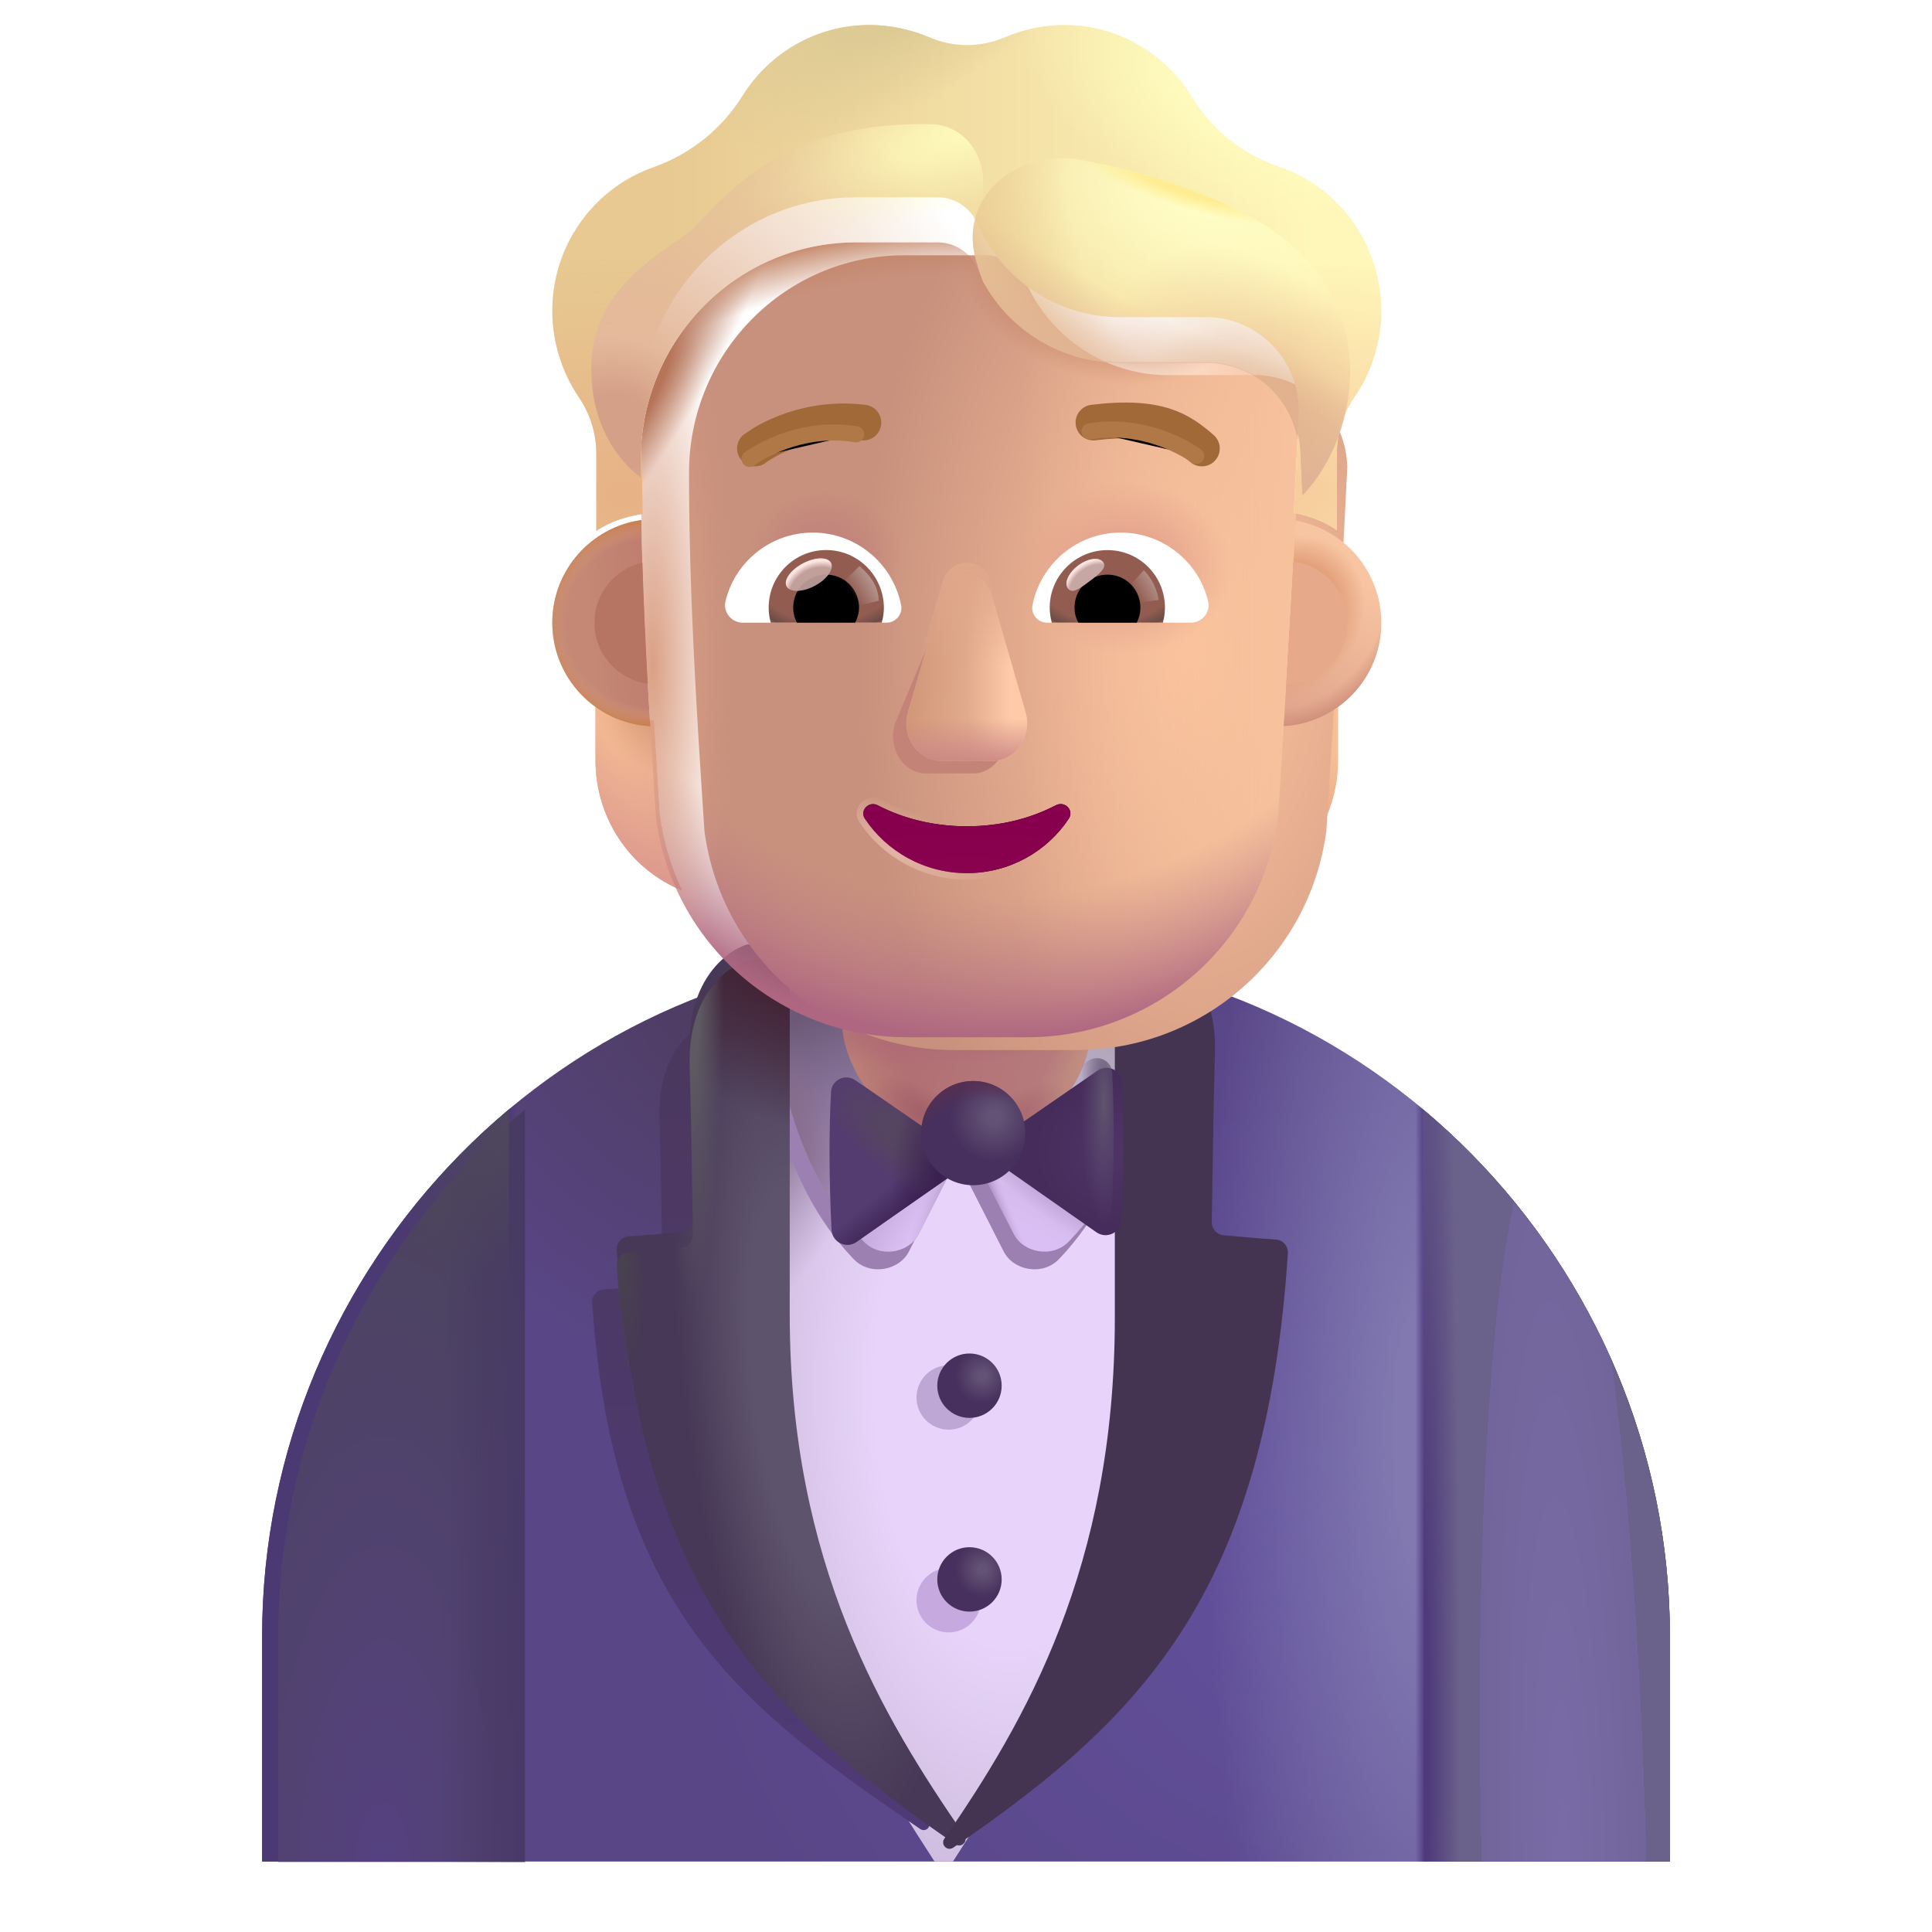 <svg viewBox="1 1 30 30" xmlns="http://www.w3.org/2000/svg">
<path d="M5.07 26.41C5.07 20.613 9.771 15.789 15.57 15.789H16.43C22.229 15.789 26.93 20.613 26.93 26.41V29.906H5.07V26.41Z" fill="url(#paint0_radial_4002_3332)"/>
<path d="M5.07 26.41C5.07 20.613 9.771 15.789 15.57 15.789H16.43C22.229 15.789 26.93 20.613 26.93 26.41V29.906H5.07V26.41Z" fill="url(#paint1_radial_4002_3332)"/>
<path d="M5.07 26.41C5.07 20.613 9.771 15.789 15.57 15.789H16.43C22.229 15.789 26.93 20.613 26.93 26.41V29.906H5.07V26.41Z" fill="url(#paint2_radial_4002_3332)"/>
<path d="M5.07 26.41C5.07 20.613 9.771 15.789 15.57 15.789H16.43C22.229 15.789 26.93 20.613 26.93 26.41V29.906H5.07V26.41Z" fill="url(#paint3_linear_4002_3332)"/>
<path d="M5.07 26.41C5.07 20.613 9.771 15.789 15.57 15.789H16.43C22.229 15.789 26.93 20.613 26.93 26.41V29.906H5.07V26.41Z" fill="url(#paint4_linear_4002_3332)"/>
<path d="M23.099 18.229C25.439 20.189 26.93 23.145 26.93 26.41V29.906H23.099V18.229Z" fill="url(#paint5_radial_4002_3332)"/>
<path d="M23.099 18.229C25.439 20.189 26.93 23.145 26.93 26.41V29.906H23.099V18.229Z" fill="url(#paint6_radial_4002_3332)"/>
<g filter="url(#filter0_i_4002_3332)">
<path d="M8.901 18.229C6.562 20.19 5.07 23.148 5.07 26.414V29.912H8.901V18.229Z" fill="url(#paint7_radial_4002_3332)"/>
<path d="M8.901 18.229C6.562 20.19 5.07 23.148 5.07 26.414V29.912H8.901V18.229Z" fill="url(#paint8_linear_4002_3332)"/>
</g>
<path d="M8.901 18.229C6.562 20.189 5.07 23.145 5.07 26.41V29.906H8.901V18.229Z" fill="url(#paint9_radial_4002_3332)"/>
<g filter="url(#filter1_i_4002_3332)">
<path d="M18.767 16.057C18.015 15.882 17.233 15.789 16.43 15.789H15.57C14.775 15.789 14.002 15.88 13.258 16.051V21.473C13.258 25.648 14.322 27.445 15.912 29.906H16.197C17.787 27.445 18.767 25.648 18.767 21.473V16.057Z" fill="url(#paint10_radial_4002_3332)"/>
<path d="M18.767 16.057C18.015 15.882 17.233 15.789 16.43 15.789H15.57C14.775 15.789 14.002 15.88 13.258 16.051V21.473C13.258 25.648 14.322 27.445 15.912 29.906H16.197C17.787 27.445 18.767 25.648 18.767 21.473V16.057Z" fill="url(#paint11_radial_4002_3332)"/>
</g>
<g filter="url(#filter2_f_4002_3332)">
<path d="M12.889 16.68C12.852 17.505 13.07 19.317 14.256 20.552C14.511 20.817 14.971 20.731 15.119 20.423L15.85 18.988L16.58 20.423C16.729 20.731 17.189 20.817 17.443 20.552C18.629 19.317 18.848 17.505 18.811 16.68H12.889Z" fill="#9C80B1"/>
</g>
<path d="M14.411 20.277C13.225 19.042 13.007 17.231 13.043 16.406H16.012L16.047 18.629L15.274 20.148C15.126 20.457 14.665 20.543 14.411 20.277Z" fill="url(#paint12_linear_4002_3332)"/>
<path d="M14.411 20.277C13.225 19.042 13.007 17.231 13.043 16.406H16.012L16.047 18.629L15.274 20.148C15.126 20.457 14.665 20.543 14.411 20.277Z" fill="url(#paint13_radial_4002_3332)"/>
<path d="M14.411 20.277C13.225 19.042 13.007 17.231 13.043 16.406H16.012L16.047 18.629L15.274 20.148C15.126 20.457 14.665 20.543 14.411 20.277Z" fill="url(#paint14_radial_4002_3332)"/>
<path d="M14.411 20.277C13.225 19.042 13.007 17.231 13.043 16.406H16.012L16.047 18.629L15.274 20.148C15.126 20.457 14.665 20.543 14.411 20.277Z" fill="url(#paint15_linear_4002_3332)"/>
<path d="M17.598 20.277C18.784 19.042 19.002 17.231 18.965 16.406H15.997L15.961 18.629L16.735 20.148C16.883 20.457 17.343 20.543 17.598 20.277Z" fill="url(#paint16_linear_4002_3332)"/>
<path d="M17.598 20.277C18.784 19.042 19.002 17.231 18.965 16.406H15.997L15.961 18.629L16.735 20.148C16.883 20.457 17.343 20.543 17.598 20.277Z" fill="url(#paint17_radial_4002_3332)"/>
<path d="M17.598 20.277C18.784 19.042 19.002 17.231 18.965 16.406H15.997L15.961 18.629L16.735 20.148C16.883 20.457 17.343 20.543 17.598 20.277Z" fill="url(#paint18_radial_4002_3332)"/>
<path d="M17.598 20.277C18.784 19.042 19.002 17.231 18.965 16.406H15.997L15.961 18.629L16.735 20.148C16.883 20.457 17.343 20.543 17.598 20.277Z" fill="url(#paint19_linear_4002_3332)"/>
<g filter="url(#filter3_f_4002_3332)">
<path d="M11.242 18.34C11.213 17.329 11.791 16.92 12.061 16.838L12.678 16.773V22.146C12.678 25.721 12.917 26.808 15.411 29.266C15.415 29.271 15.419 29.276 15.422 29.281C15.469 29.364 15.372 29.457 15.29 29.401C12.54 27.52 10.514 26.047 10.196 21.222C10.189 21.119 10.268 21.029 10.37 21.023C10.667 21.004 10.93 20.979 11.117 20.962C11.215 20.953 11.29 20.87 11.288 20.771C11.278 20.24 11.267 19.239 11.242 18.34Z" fill="url(#paint20_linear_4002_3332)"/>
</g>
<g filter="url(#filter4_ii_4002_3332)">
<path d="M11.709 17.543C11.677 16.449 12.304 16.006 12.595 15.917L13.263 15.847V21.662C13.263 25.536 14.716 27.924 15.975 29.75C16.038 29.841 15.928 29.951 15.837 29.888C12.86 27.852 10.921 25.885 10.576 20.662C10.569 20.551 10.654 20.454 10.765 20.447C11.086 20.426 11.371 20.399 11.573 20.381C11.68 20.372 11.761 20.281 11.759 20.175C11.748 19.6 11.736 18.516 11.709 17.543Z" fill="url(#paint21_radial_4002_3332)"/>
</g>
<path d="M11.709 17.543C11.677 16.449 12.304 16.006 12.595 15.917L13.263 15.847V21.662C13.263 25.536 14.716 27.924 15.975 29.75C16.038 29.841 15.928 29.951 15.837 29.888C12.86 27.852 10.921 25.885 10.576 20.662C10.569 20.551 10.654 20.454 10.765 20.447C11.086 20.426 11.371 20.399 11.573 20.381C11.68 20.372 11.761 20.281 11.759 20.175C11.748 19.6 11.736 18.516 11.709 17.543Z" fill="url(#paint22_radial_4002_3332)"/>
<path d="M11.709 17.543C11.677 16.449 12.304 16.006 12.595 15.917L13.263 15.847V21.662C13.263 25.536 14.716 27.924 15.975 29.75C16.038 29.841 15.928 29.951 15.837 29.888C12.86 27.852 10.921 25.885 10.576 20.662C10.569 20.551 10.654 20.454 10.765 20.447C11.086 20.426 11.371 20.399 11.573 20.381C11.68 20.372 11.761 20.281 11.759 20.175C11.748 19.6 11.736 18.516 11.709 17.543Z" fill="url(#paint23_radial_4002_3332)"/>
<path d="M11.709 17.543C11.677 16.449 12.304 16.006 12.595 15.917L13.263 15.847V21.662C13.263 25.536 14.716 27.924 15.975 29.75C16.038 29.841 15.928 29.951 15.837 29.888C12.86 27.852 10.921 25.885 10.576 20.662C10.569 20.551 10.654 20.454 10.765 20.447C11.086 20.426 11.371 20.399 11.573 20.381C11.68 20.372 11.761 20.281 11.759 20.175C11.748 19.6 11.736 18.516 11.709 17.543Z" fill="url(#paint24_radial_4002_3332)"/>
<g filter="url(#filter5_iii_4002_3332)">
<path d="M20.316 17.543C20.347 16.449 19.721 16.006 19.429 15.917L18.761 15.847V21.662C18.761 25.536 17.373 27.926 16.113 29.752C16.051 29.843 16.16 29.953 16.252 29.89C19.228 27.854 21.103 25.885 21.448 20.662C21.456 20.551 21.371 20.454 21.26 20.447C20.939 20.426 20.654 20.399 20.451 20.381C20.345 20.372 20.264 20.281 20.266 20.175C20.277 19.6 20.288 18.516 20.316 17.543Z" fill="#443452"/>
</g>
<g filter="url(#filter6_f_4002_3332)">
<circle cx="15.731" cy="25.848" r="0.5" fill="#C5A9DF"/>
</g>
<g filter="url(#filter7_f_4002_3332)">
<circle cx="15.731" cy="22.7" r="0.5" fill="#BFA7D5"/>
</g>
<g filter="url(#filter8_i_4002_3332)">
<circle cx="16.004" cy="25.575" r="0.5" fill="url(#paint25_radial_4002_3332)"/>
</g>
<g filter="url(#filter9_i_4002_3332)">
<circle cx="16.004" cy="22.567" r="0.5" fill="url(#paint26_radial_4002_3332)"/>
</g>
<rect x="14.075" y="14.281" width="3.875" height="4.5" rx="1.938" fill="url(#paint27_linear_4002_3332)"/>
<rect x="14.075" y="14.281" width="3.875" height="4.5" rx="1.938" fill="url(#paint28_radial_4002_3332)"/>
<rect x="14.075" y="14.281" width="3.875" height="4.5" rx="1.938" fill="url(#paint29_radial_4002_3332)"/>
<rect x="14.075" y="14.281" width="3.875" height="4.5" rx="1.938" fill="url(#paint30_radial_4002_3332)"/>
<rect x="14.075" y="14.281" width="3.875" height="4.5" rx="1.938" fill="url(#paint31_radial_4002_3332)"/>
<rect x="14.075" y="14.281" width="3.875" height="4.5" rx="1.938" fill="url(#paint32_radial_4002_3332)"/>
<g filter="url(#filter10_ii_4002_3332)">
<path d="M17.892 17.475L16.079 18.726L17.874 19.984C18.033 20.096 18.252 19.991 18.262 19.797C18.303 19.006 18.303 18.228 18.27 17.654C18.258 17.465 18.047 17.368 17.892 17.475Z" fill="url(#paint33_radial_4002_3332)"/>
</g>
<path d="M17.892 17.475L16.079 18.726L17.874 19.984C18.033 20.096 18.252 19.991 18.262 19.797C18.303 19.006 18.303 18.228 18.27 17.654C18.258 17.465 18.047 17.368 17.892 17.475Z" fill="url(#paint34_radial_4002_3332)"/>
<g filter="url(#filter11_i_4002_3332)">
<path d="M14.133 17.475L15.946 18.726L14.151 19.984C13.992 20.096 13.772 19.991 13.762 19.797C13.722 19.006 13.722 18.228 13.755 17.654C13.766 17.465 13.977 17.368 14.133 17.475Z" fill="#543B70"/>
<path d="M14.133 17.475L15.946 18.726L14.151 19.984C13.992 20.096 13.772 19.991 13.762 19.797C13.722 19.006 13.722 18.228 13.755 17.654C13.766 17.465 13.977 17.368 14.133 17.475Z" fill="url(#paint35_linear_4002_3332)"/>
<path d="M14.133 17.475L15.946 18.726L14.151 19.984C13.992 20.096 13.772 19.991 13.762 19.797C13.722 19.006 13.722 18.228 13.755 17.654C13.766 17.465 13.977 17.368 14.133 17.475Z" fill="url(#paint36_radial_4002_3332)"/>
<path d="M14.133 17.475L15.946 18.726L14.151 19.984C13.992 20.096 13.772 19.991 13.762 19.797C13.722 19.006 13.722 18.228 13.755 17.654C13.766 17.465 13.977 17.368 14.133 17.475Z" fill="url(#paint37_radial_4002_3332)"/>
</g>
<g filter="url(#filter12_i_4002_3332)">
<circle cx="16.012" cy="18.695" r="0.809" fill="url(#paint38_radial_4002_3332)"/>
<circle cx="16.012" cy="18.695" r="0.809" fill="url(#paint39_radial_4002_3332)"/>
</g>
<path d="M20.874 12.185C21.209 12.174 21.523 12.06 21.778 11.876V12.807C21.778 13.7 21.246 14.496 20.437 14.826C20.608 14.464 20.725 14.068 20.783 13.646L20.874 12.185Z" fill="url(#paint40_radial_4002_3332)"/>
<path d="M11.151 12.185C10.816 12.174 10.502 12.06 10.247 11.876V12.807C10.247 13.7 10.779 14.496 11.588 14.826C11.417 14.464 11.3 14.068 11.242 13.646L11.151 12.185Z" fill="url(#paint41_radial_4002_3332)"/>
<path d="M11.151 12.185C10.816 12.174 10.502 12.06 10.247 11.876V12.807C10.247 13.7 10.779 14.496 11.588 14.826C11.417 14.464 11.3 14.068 11.242 13.646L11.151 12.185Z" fill="url(#paint42_radial_4002_3332)"/>
<path d="M11.151 12.185C10.816 12.174 10.502 12.06 10.247 11.876V12.807C10.247 13.7 10.779 14.496 11.588 14.826C11.417 14.464 11.3 14.068 11.242 13.646L11.151 12.185Z" fill="url(#paint43_radial_4002_3332)"/>
<path d="M11.151 12.185C10.816 12.174 10.502 12.06 10.247 11.876V12.807C10.247 13.7 10.779 14.496 11.588 14.826C11.417 14.464 11.3 14.068 11.242 13.646L11.151 12.185Z" fill="url(#paint44_radial_4002_3332)"/>
<g filter="url(#filter13_ii_4002_3332)">
<path d="M11.188 13.7C11.445 15.652 13.106 17.106 15.073 17.106H16.96C18.927 17.106 20.588 15.652 20.846 13.7C20.963 11.816 21.082 9.94 21.17 8.057C21.159 7.29 20.554 6.657 19.791 6.625H18.39C17.436 6.625 16.571 6.062 16.179 5.182C16.078 4.93 15.834 4.764 15.563 4.764H14.291C12.445 4.764 10.949 6.276 10.949 8.143C10.949 10.004 11.065 11.834 11.188 13.7Z" fill="url(#paint45_radial_4002_3332)"/>
</g>
<path d="M11.188 13.7C11.445 15.652 13.106 17.106 15.073 17.106H16.96C18.927 17.106 20.588 15.652 20.846 13.7C20.963 11.816 21.082 9.94 21.17 8.057C21.159 7.29 20.554 6.657 19.791 6.625H18.39C17.436 6.625 16.571 6.062 16.179 5.182C16.078 4.93 15.834 4.764 15.563 4.764H14.291C12.445 4.764 10.949 6.276 10.949 8.143C10.949 10.004 11.065 11.834 11.188 13.7Z" fill="url(#paint46_linear_4002_3332)"/>
<path d="M11.188 13.7C11.445 15.652 13.106 17.106 15.073 17.106H16.96C18.927 17.106 20.588 15.652 20.846 13.7C20.963 11.816 21.082 9.94 21.17 8.057C21.159 7.29 20.554 6.657 19.791 6.625H18.39C17.436 6.625 16.571 6.062 16.179 5.182C16.078 4.93 15.834 4.764 15.563 4.764H14.291C12.445 4.764 10.949 6.276 10.949 8.143C10.949 10.004 11.065 11.834 11.188 13.7Z" fill="url(#paint47_radial_4002_3332)"/>
<path d="M11.188 13.7C11.445 15.652 13.106 17.106 15.073 17.106H16.96C18.927 17.106 20.588 15.652 20.846 13.7C20.963 11.816 21.082 9.94 21.17 8.057C21.159 7.29 20.554 6.657 19.791 6.625H18.39C17.436 6.625 16.571 6.062 16.179 5.182C16.078 4.93 15.834 4.764 15.563 4.764H14.291C12.445 4.764 10.949 6.276 10.949 8.143C10.949 10.004 11.065 11.834 11.188 13.7Z" fill="url(#paint48_radial_4002_3332)"/>
<path d="M11.188 13.7C11.445 15.652 13.106 17.106 15.073 17.106H16.96C18.927 17.106 20.588 15.652 20.846 13.7C20.963 11.816 21.082 9.94 21.17 8.057C21.159 7.29 20.554 6.657 19.791 6.625H18.39C17.436 6.625 16.571 6.062 16.179 5.182C16.078 4.93 15.834 4.764 15.563 4.764H14.291C12.445 4.764 10.949 6.276 10.949 8.143C10.949 10.004 11.065 11.834 11.188 13.7Z" fill="url(#paint49_radial_4002_3332)"/>
<path d="M11.188 13.7C11.445 15.652 13.106 17.106 15.073 17.106H16.96C18.927 17.106 20.588 15.652 20.846 13.7C20.963 11.816 21.082 9.94 21.17 8.057C21.159 7.29 20.554 6.657 19.791 6.625H18.39C17.436 6.625 16.571 6.062 16.179 5.182C16.078 4.93 15.834 4.764 15.563 4.764H14.291C12.445 4.764 10.949 6.276 10.949 8.143C10.949 10.004 11.065 11.834 11.188 13.7Z" fill="url(#paint50_radial_4002_3332)"/>
<path d="M11.188 13.7C11.445 15.652 13.106 17.106 15.073 17.106H16.96C18.927 17.106 20.588 15.652 20.846 13.7C20.963 11.816 21.082 9.94 21.17 8.057C21.159 7.29 20.554 6.657 19.791 6.625H18.39C17.436 6.625 16.571 6.062 16.179 5.182C16.078 4.93 15.834 4.764 15.563 4.764H14.291C12.445 4.764 10.949 6.276 10.949 8.143C10.949 10.004 11.065 11.834 11.188 13.7Z" fill="url(#paint51_radial_4002_3332)"/>
<path d="M11.188 13.7C11.445 15.652 13.106 17.106 15.073 17.106H16.96C18.927 17.106 20.588 15.652 20.846 13.7C20.963 11.816 21.082 9.94 21.17 8.057C21.159 7.29 20.554 6.657 19.791 6.625H18.39C17.436 6.625 16.571 6.062 16.179 5.182C16.078 4.93 15.834 4.764 15.563 4.764H14.291C12.445 4.764 10.949 6.276 10.949 8.143C10.949 10.004 11.065 11.834 11.188 13.7Z" fill="url(#paint52_radial_4002_3332)"/>
<path d="M11.188 13.7C11.445 15.652 13.106 17.106 15.073 17.106H16.96C18.927 17.106 20.588 15.652 20.846 13.7C20.963 11.816 21.082 9.94 21.17 8.057C21.159 7.29 20.554 6.657 19.791 6.625H18.39C17.436 6.625 16.571 6.062 16.179 5.182C16.078 4.93 15.834 4.764 15.563 4.764H14.291C12.445 4.764 10.949 6.276 10.949 8.143C10.949 10.004 11.065 11.834 11.188 13.7Z" fill="url(#paint53_radial_4002_3332)"/>
<g filter="url(#filter14_f_4002_3332)">
<path d="M15.582 10.598L14.89 12.254C14.788 12.632 15.032 13.01 15.376 13.01H16.111C16.456 13.01 16.699 12.626 16.598 12.254L16.101 10.416C15.995 10.008 15.693 10.191 15.582 10.598Z" fill="#C48377"/>
</g>
<g filter="url(#filter15_f_4002_3332)">
<path d="M15.63 10.22L15.099 12.059C14.99 12.437 15.25 12.815 15.619 12.815H16.405C16.774 12.815 17.035 12.431 16.926 12.059L16.395 10.22C16.281 9.813 15.749 9.813 15.63 10.22Z" fill="url(#paint54_linear_4002_3332)"/>
<path d="M15.63 10.22L15.099 12.059C14.99 12.437 15.25 12.815 15.619 12.815H16.405C16.774 12.815 17.035 12.431 16.926 12.059L16.395 10.22C16.281 9.813 15.749 9.813 15.63 10.22Z" fill="url(#paint55_linear_4002_3332)"/>
<path d="M15.63 10.22L15.099 12.059C14.99 12.437 15.25 12.815 15.619 12.815H16.405C16.774 12.815 17.035 12.431 16.926 12.059L16.395 10.22C16.281 9.813 15.749 9.813 15.63 10.22Z" fill="url(#paint56_linear_4002_3332)"/>
</g>
<g filter="url(#filter16_f_4002_3332)">
<path d="M15.63 10.043L15.099 11.881C14.99 12.259 15.25 12.637 15.619 12.637H16.405C16.774 12.637 17.035 12.253 16.926 11.881L16.395 10.043C16.281 9.635 15.749 9.635 15.63 10.043Z" fill="url(#paint57_linear_4002_3332)"/>
</g>
<g filter="url(#filter17_f_4002_3332)">
<path d="M16.012 13.831C15.505 13.831 15.028 13.712 14.627 13.503C14.49 13.433 14.343 13.587 14.429 13.712C14.764 14.219 15.348 14.558 16.012 14.558C16.677 14.558 17.261 14.219 17.596 13.712C17.682 13.582 17.535 13.433 17.398 13.503C16.997 13.712 16.525 13.831 16.012 13.831Z" stroke="url(#paint58_radial_4002_3332)" stroke-width="0.2"/>
</g>
<path d="M16.012 13.831C15.505 13.831 15.028 13.712 14.627 13.503C14.49 13.433 14.343 13.587 14.429 13.712C14.764 14.219 15.348 14.558 16.012 14.558C16.677 14.558 17.261 14.219 17.596 13.712C17.682 13.582 17.535 13.433 17.398 13.503C16.997 13.712 16.525 13.831 16.012 13.831Z" fill="url(#paint59_radial_4002_3332)"/>
<g filter="url(#filter18_ii_4002_3332)">
<path d="M20.867 4.292C21.382 4.469 21.843 4.828 22.135 5.343C22.602 6.164 22.532 7.146 22.029 7.87C21.854 8.127 21.758 8.433 21.758 8.744V9.932C21.571 9.802 21.324 9.705 21.091 9.664L21.169 8.057C21.159 7.29 20.554 6.657 19.791 6.625H18.39C17.436 6.625 16.571 6.062 16.179 5.182C16.078 4.93 15.834 4.764 15.563 4.764H14.29C12.445 4.764 10.949 6.277 10.949 8.143L10.98 9.681C10.726 9.718 10.46 9.803 10.26 9.944V8.744C10.26 8.433 10.164 8.127 9.989 7.87C9.512 7.167 9.427 6.223 9.846 5.424C10.138 4.871 10.61 4.485 11.145 4.297C11.718 4.094 12.206 3.707 12.53 3.187C12.943 2.527 13.67 2.088 14.503 2.088C14.826 2.088 15.134 2.157 15.42 2.275C15.802 2.442 16.232 2.442 16.613 2.275C16.895 2.157 17.202 2.088 17.526 2.088C18.369 2.088 19.106 2.544 19.515 3.219C19.822 3.729 20.305 4.099 20.867 4.292Z" fill="url(#paint60_linear_4002_3332)"/>
<path d="M20.867 4.292C21.382 4.469 21.843 4.828 22.135 5.343C22.602 6.164 22.532 7.146 22.029 7.87C21.854 8.127 21.758 8.433 21.758 8.744V9.932C21.571 9.802 21.324 9.705 21.091 9.664L21.169 8.057C21.159 7.29 20.554 6.657 19.791 6.625H18.39C17.436 6.625 16.571 6.062 16.179 5.182C16.078 4.93 15.834 4.764 15.563 4.764H14.29C12.445 4.764 10.949 6.277 10.949 8.143L10.98 9.681C10.726 9.718 10.46 9.803 10.26 9.944V8.744C10.26 8.433 10.164 8.127 9.989 7.87C9.512 7.167 9.427 6.223 9.846 5.424C10.138 4.871 10.61 4.485 11.145 4.297C11.718 4.094 12.206 3.707 12.53 3.187C12.943 2.527 13.67 2.088 14.503 2.088C14.826 2.088 15.134 2.157 15.42 2.275C15.802 2.442 16.232 2.442 16.613 2.275C16.895 2.157 17.202 2.088 17.526 2.088C18.369 2.088 19.106 2.544 19.515 3.219C19.822 3.729 20.305 4.099 20.867 4.292Z" fill="url(#paint61_radial_4002_3332)"/>
<path d="M20.867 4.292C21.382 4.469 21.843 4.828 22.135 5.343C22.602 6.164 22.532 7.146 22.029 7.87C21.854 8.127 21.758 8.433 21.758 8.744V9.932C21.571 9.802 21.324 9.705 21.091 9.664L21.169 8.057C21.159 7.29 20.554 6.657 19.791 6.625H18.39C17.436 6.625 16.571 6.062 16.179 5.182C16.078 4.93 15.834 4.764 15.563 4.764H14.29C12.445 4.764 10.949 6.277 10.949 8.143L10.98 9.681C10.726 9.718 10.46 9.803 10.26 9.944V8.744C10.26 8.433 10.164 8.127 9.989 7.87C9.512 7.167 9.427 6.223 9.846 5.424C10.138 4.871 10.61 4.485 11.145 4.297C11.718 4.094 12.206 3.707 12.53 3.187C12.943 2.527 13.67 2.088 14.503 2.088C14.826 2.088 15.134 2.157 15.42 2.275C15.802 2.442 16.232 2.442 16.613 2.275C16.895 2.157 17.202 2.088 17.526 2.088C18.369 2.088 19.106 2.544 19.515 3.219C19.822 3.729 20.305 4.099 20.867 4.292Z" fill="url(#paint62_radial_4002_3332)"/>
<path d="M20.867 4.292C21.382 4.469 21.843 4.828 22.135 5.343C22.602 6.164 22.532 7.146 22.029 7.87C21.854 8.127 21.758 8.433 21.758 8.744V9.932C21.571 9.802 21.324 9.705 21.091 9.664L21.169 8.057C21.159 7.29 20.554 6.657 19.791 6.625H18.39C17.436 6.625 16.571 6.062 16.179 5.182C16.078 4.93 15.834 4.764 15.563 4.764H14.29C12.445 4.764 10.949 6.277 10.949 8.143L10.98 9.681C10.726 9.718 10.46 9.803 10.26 9.944V8.744C10.26 8.433 10.164 8.127 9.989 7.87C9.512 7.167 9.427 6.223 9.846 5.424C10.138 4.871 10.61 4.485 11.145 4.297C11.718 4.094 12.206 3.707 12.53 3.187C12.943 2.527 13.67 2.088 14.503 2.088C14.826 2.088 15.134 2.157 15.42 2.275C15.802 2.442 16.232 2.442 16.613 2.275C16.895 2.157 17.202 2.088 17.526 2.088C18.369 2.088 19.106 2.544 19.515 3.219C19.822 3.729 20.305 4.099 20.867 4.292Z" fill="url(#paint63_radial_4002_3332)"/>
<path d="M20.867 4.292C21.382 4.469 21.843 4.828 22.135 5.343C22.602 6.164 22.532 7.146 22.029 7.87C21.854 8.127 21.758 8.433 21.758 8.744V9.932C21.571 9.802 21.324 9.705 21.091 9.664L21.169 8.057C21.159 7.29 20.554 6.657 19.791 6.625H18.39C17.436 6.625 16.571 6.062 16.179 5.182C16.078 4.93 15.834 4.764 15.563 4.764H14.29C12.445 4.764 10.949 6.277 10.949 8.143L10.98 9.681C10.726 9.718 10.46 9.803 10.26 9.944V8.744C10.26 8.433 10.164 8.127 9.989 7.87C9.512 7.167 9.427 6.223 9.846 5.424C10.138 4.871 10.61 4.485 11.145 4.297C11.718 4.094 12.206 3.707 12.53 3.187C12.943 2.527 13.67 2.088 14.503 2.088C14.826 2.088 15.134 2.157 15.42 2.275C15.802 2.442 16.232 2.442 16.613 2.275C16.895 2.157 17.202 2.088 17.526 2.088C18.369 2.088 19.106 2.544 19.515 3.219C19.822 3.729 20.305 4.099 20.867 4.292Z" fill="url(#paint64_radial_4002_3332)"/>
</g>
<g filter="url(#filter19_i_4002_3332)">
<path d="M19.745 7.955C19.57 7.802 19.366 7.641 19.058 7.543C18.753 7.448 18.372 7.422 17.845 7.486C17.693 7.505 17.585 7.643 17.604 7.795C17.622 7.947 17.761 8.056 17.913 8.037C18.394 7.978 18.689 8.009 18.891 8.073C19.089 8.135 19.224 8.236 19.381 8.373C19.496 8.474 19.672 8.462 19.772 8.346C19.873 8.231 19.861 8.056 19.745 7.955Z" fill="#A06937"/>
</g>
<g filter="url(#filter20_i_4002_3332)">
<path d="M12.601 7.846C12.692 7.792 12.821 7.723 12.985 7.659C13.312 7.53 13.78 7.418 14.34 7.487C14.492 7.505 14.601 7.644 14.582 7.796C14.563 7.948 14.425 8.056 14.273 8.037C13.825 7.983 13.45 8.072 13.188 8.175C13.057 8.227 12.954 8.281 12.886 8.322C12.852 8.343 12.827 8.359 12.811 8.37C12.803 8.376 12.798 8.38 12.795 8.382L12.792 8.384C12.671 8.477 12.497 8.455 12.404 8.335C12.31 8.214 12.331 8.04 12.452 7.946L12.601 7.846Z" fill="#A06937"/>
</g>
<g filter="url(#filter21_f_4002_3332)">
<path d="M16.245 5.319C16.221 5.275 16.199 5.229 16.179 5.182C16.078 4.93 15.834 4.764 15.563 4.764H14.29C12.445 4.764 10.949 6.277 10.949 8.143V8.418C10.609 8.16 10.181 7.614 10.181 6.731C10.181 5.659 10.963 5.117 11.462 4.771C11.603 4.674 11.721 4.592 11.793 4.518C11.823 4.487 11.856 4.452 11.892 4.413C12.242 4.043 12.864 3.382 13.952 3.093C14.483 2.952 15.022 2.918 15.46 2.928C15.932 2.94 16.266 3.348 16.266 3.821V5.306L16.245 5.319Z" fill="url(#paint65_radial_4002_3332)"/>
<path d="M16.245 5.319C16.221 5.275 16.199 5.229 16.179 5.182C16.078 4.93 15.834 4.764 15.563 4.764H14.29C12.445 4.764 10.949 6.277 10.949 8.143V8.418C10.609 8.16 10.181 7.614 10.181 6.731C10.181 5.659 10.963 5.117 11.462 4.771C11.603 4.674 11.721 4.592 11.793 4.518C11.823 4.487 11.856 4.452 11.892 4.413C12.242 4.043 12.864 3.382 13.952 3.093C14.483 2.952 15.022 2.918 15.46 2.928C15.932 2.94 16.266 3.348 16.266 3.821V5.306L16.245 5.319Z" fill="url(#paint66_radial_4002_3332)"/>
</g>
<g filter="url(#filter22_f_4002_3332)">
<path d="M21.225 8.691L21.196 8.06C21.185 7.297 20.554 6.667 19.791 6.635H18.39C17.502 6.635 16.691 6.149 16.267 5.375C16.267 5.375 16.208 5.239 16.147 5.007C15.89 4.037 16.817 3.295 17.802 3.486C18.776 3.674 19.884 4.003 20.704 4.537C22.449 5.675 22.143 7.726 21.225 8.691Z" fill="url(#paint67_radial_4002_3332)"/>
<path d="M21.225 8.691L21.196 8.06C21.185 7.297 20.554 6.667 19.791 6.635H18.39C17.502 6.635 16.691 6.149 16.267 5.375C16.267 5.375 16.208 5.239 16.147 5.007C15.89 4.037 16.817 3.295 17.802 3.486C18.776 3.674 19.884 4.003 20.704 4.537C22.449 5.675 22.143 7.726 21.225 8.691Z" fill="url(#paint68_radial_4002_3332)"/>
<path d="M21.225 8.691L21.196 8.06C21.185 7.297 20.554 6.667 19.791 6.635H18.39C17.502 6.635 16.691 6.149 16.267 5.375C16.267 5.375 16.208 5.239 16.147 5.007C15.89 4.037 16.817 3.295 17.802 3.486C18.776 3.674 19.884 4.003 20.704 4.537C22.449 5.675 22.143 7.726 21.225 8.691Z" fill="url(#paint69_radial_4002_3332)"/>
<path d="M21.225 8.691L21.196 8.06C21.185 7.297 20.554 6.667 19.791 6.635H18.39C17.502 6.635 16.691 6.149 16.267 5.375C16.267 5.375 16.208 5.239 16.147 5.007C15.89 4.037 16.817 3.295 17.802 3.486C18.776 3.674 19.884 4.003 20.704 4.537C22.449 5.675 22.143 7.726 21.225 8.691Z" fill="url(#paint70_radial_4002_3332)"/>
<path d="M21.225 8.691L21.196 8.06C21.185 7.297 20.554 6.667 19.791 6.635H18.39C17.502 6.635 16.691 6.149 16.267 5.375C16.267 5.375 16.208 5.239 16.147 5.007C15.89 4.037 16.817 3.295 17.802 3.486C18.776 3.674 19.884 4.003 20.704 4.537C22.449 5.675 22.143 7.726 21.225 8.691Z" fill="url(#paint71_radial_4002_3332)"/>
<path d="M21.225 8.691L21.196 8.06C21.185 7.297 20.554 6.667 19.791 6.635H18.39C17.502 6.635 16.691 6.149 16.267 5.375C16.267 5.375 16.208 5.239 16.147 5.007C15.89 4.037 16.817 3.295 17.802 3.486C18.776 3.674 19.884 4.003 20.704 4.537C22.449 5.675 22.143 7.726 21.225 8.691Z" fill="url(#paint72_radial_4002_3332)"/>
</g>
<path d="M18.403 9.27C19.056 9.27 19.608 9.72 19.758 10.329C19.803 10.503 19.669 10.669 19.491 10.669H17.259C17.117 10.669 17.004 10.54 17.032 10.398C17.158 9.757 17.722 9.27 18.403 9.27Z" fill="white"/>
<path d="M18.197 9.542C18.692 9.542 19.089 9.943 19.089 10.434C19.089 10.515 19.077 10.597 19.057 10.669H17.332C17.312 10.592 17.3 10.515 17.3 10.434C17.3 9.943 17.702 9.542 18.197 9.542Z" fill="url(#paint73_radial_4002_3332)"/>
<path d="M17.685 10.434C17.685 10.15 17.913 9.923 18.196 9.923C18.48 9.923 18.708 10.15 18.708 10.434C18.708 10.519 18.687 10.6 18.651 10.669H17.746C17.706 10.6 17.685 10.519 17.685 10.434Z" fill="black"/>
<g filter="url(#filter23_f_4002_3332)">
<path d="M18.131 9.73C18.195 9.815 18.062 9.919 17.91 10.032C17.759 10.145 17.647 10.224 17.584 10.139C17.52 10.054 17.591 9.894 17.742 9.781C17.893 9.668 18.067 9.645 18.131 9.73Z" fill="#C7A7A3"/>
<path d="M18.131 9.73C18.195 9.815 18.062 9.919 17.91 10.032C17.759 10.145 17.647 10.224 17.584 10.139C17.52 10.054 17.591 9.894 17.742 9.781C17.893 9.668 18.067 9.645 18.131 9.73Z" fill="url(#paint74_radial_4002_3332)"/>
</g>
<g filter="url(#filter24_f_4002_3332)">
<path d="M18.991 10.316C18.959 10.086 18.823 9.912 18.76 9.854L18.5 10.139L18.617 10.367L18.991 10.316Z" fill="url(#paint75_linear_4002_3332)"/>
</g>
<path d="M13.621 9.27C12.968 9.27 12.417 9.72 12.267 10.329C12.222 10.503 12.356 10.669 12.534 10.669H14.765C14.907 10.669 15.021 10.54 14.993 10.398C14.867 9.757 14.299 9.27 13.621 9.27Z" fill="white"/>
<path d="M13.828 9.541C13.333 9.541 12.936 9.943 12.936 10.434C12.936 10.515 12.948 10.596 12.968 10.669H14.692C14.713 10.592 14.725 10.515 14.725 10.434C14.721 9.943 14.323 9.541 13.828 9.541Z" fill="url(#paint76_radial_4002_3332)"/>
<path d="M14.339 10.434C14.339 10.15 14.112 9.923 13.828 9.923C13.544 9.923 13.317 10.15 13.317 10.434C13.317 10.519 13.337 10.6 13.374 10.669H14.279C14.315 10.6 14.339 10.519 14.339 10.434Z" fill="black"/>
<g filter="url(#filter25_f_4002_3332)">
<path d="M14.644 10.329C14.644 10.041 14.409 9.848 14.346 9.79L14.057 10.069L14.235 10.431L14.644 10.329Z" fill="url(#paint77_linear_4002_3332)"/>
</g>
<g filter="url(#filter26_f_4002_3332)">
<ellipse cx="13.559" cy="9.923" rx="0.39" ry="0.197" transform="rotate(-27.914 13.559 9.923)" fill="#C7A7A3" fill-opacity="0.9"/>
<ellipse cx="13.559" cy="9.923" rx="0.39" ry="0.197" transform="rotate(-27.914 13.559 9.923)" fill="url(#paint78_radial_4002_3332)"/>
</g>
<path d="M20.934 12.275C21 11.211 21.064 10.148 21.119 9.084C21.875 9.216 22.449 9.876 22.449 10.669C22.449 11.526 21.779 12.226 20.934 12.275Z" fill="url(#paint79_linear_4002_3332)"/>
<path d="M20.934 12.275C21 11.211 21.064 10.148 21.119 9.084C21.875 9.216 22.449 9.876 22.449 10.669C22.449 11.526 21.779 12.226 20.934 12.275Z" fill="url(#paint80_radial_4002_3332)"/>
<path d="M20.934 12.275C21 11.211 21.064 10.148 21.119 9.084C21.875 9.216 22.449 9.876 22.449 10.669C22.449 11.526 21.779 12.226 20.934 12.275Z" fill="url(#paint81_radial_4002_3332)"/>
<path d="M10.958 9.076C10.177 9.186 9.576 9.857 9.576 10.669C9.576 11.528 10.249 12.23 11.097 12.276C11.032 11.207 10.979 10.145 10.958 9.076Z" fill="url(#paint82_linear_4002_3332)"/>
<path d="M10.958 9.076C10.177 9.186 9.576 9.857 9.576 10.669C9.576 11.528 10.249 12.23 11.097 12.276C11.032 11.207 10.979 10.145 10.958 9.076Z" fill="url(#paint83_radial_4002_3332)"/>
<g filter="url(#filter27_f_4002_3332)">
<path d="M10.975 9.737C10.549 9.833 10.23 10.214 10.23 10.669C10.23 11.154 10.591 11.555 11.059 11.616C11.024 10.99 10.995 10.364 10.975 9.737Z" fill="#B57562"/>
</g>
<g filter="url(#filter28_f_4002_3332)">
<path d="M20.974 11.625C21.013 10.99 21.05 10.356 21.085 9.721C21.556 9.78 21.921 10.182 21.921 10.669C21.921 11.194 21.498 11.62 20.974 11.625Z" fill="#E6AA8B"/>
</g>
<g filter="url(#filter29_f_4002_3332)">
<path d="M12.639 8.126C12.896 7.941 13.537 7.617 14.294 7.744" stroke="#B17847" stroke-width="0.25" stroke-linecap="round"/>
</g>
<g filter="url(#filter30_f_4002_3332)">
<path d="M19.573 8.079C19.316 7.895 18.676 7.571 17.918 7.698" stroke="#B17847" stroke-width="0.25" stroke-linecap="round"/>
</g>
<defs>
<filter id="filter0_i_4002_3332" x="5.07" y="18.229" width="4.081" height="11.683" filterUnits="userSpaceOnUse" color-interpolation-filters="sRGB">
<feFlood flood-opacity="0" result="BackgroundImageFix"/>
<feBlend mode="normal" in="SourceGraphic" in2="BackgroundImageFix" result="shape"/>
<feColorMatrix in="SourceAlpha" type="matrix" values="0 0 0 0 0 0 0 0 0 0 0 0 0 0 0 0 0 0 127 0" result="hardAlpha"/>
<feOffset dx="0.25"/>
<feGaussianBlur stdDeviation="0.375"/>
<feComposite in2="hardAlpha" operator="arithmetic" k2="-1" k3="1"/>
<feColorMatrix type="matrix" values="0 0 0 0 0.384 0 0 0 0 0.345 0 0 0 0 0.494 0 0 0 1 0"/>
<feBlend mode="normal" in2="shape" result="effect1_innerShadow_4002_3332"/>
</filter>
<filter id="filter1_i_4002_3332" x="12.858" y="15.789" width="5.909" height="14.117" filterUnits="userSpaceOnUse" color-interpolation-filters="sRGB">
<feFlood flood-opacity="0" result="BackgroundImageFix"/>
<feBlend mode="normal" in="SourceGraphic" in2="BackgroundImageFix" result="shape"/>
<feColorMatrix in="SourceAlpha" type="matrix" values="0 0 0 0 0 0 0 0 0 0 0 0 0 0 0 0 0 0 127 0" result="hardAlpha"/>
<feOffset dx="-0.4"/>
<feGaussianBlur stdDeviation="0.5"/>
<feComposite in2="hardAlpha" operator="arithmetic" k2="-1" k3="1"/>
<feColorMatrix type="matrix" values="0 0 0 0 0.514 0 0 0 0 0.431 0 0 0 0 0.561 0 0 0 1 0"/>
<feBlend mode="normal" in2="shape" result="effect1_innerShadow_4002_3332"/>
</filter>
<filter id="filter2_f_4002_3332" x="12.285" y="16.08" width="7.13" height="5.229" filterUnits="userSpaceOnUse" color-interpolation-filters="sRGB">
<feFlood flood-opacity="0" result="BackgroundImageFix"/>
<feBlend mode="normal" in="SourceGraphic" in2="BackgroundImageFix" result="shape"/>
<feGaussianBlur stdDeviation="0.3" result="effect1_foregroundBlur_4002_3332"/>
</filter>
<filter id="filter3_f_4002_3332" x="9.195" y="15.773" width="7.239" height="14.645" filterUnits="userSpaceOnUse" color-interpolation-filters="sRGB">
<feFlood flood-opacity="0" result="BackgroundImageFix"/>
<feBlend mode="normal" in="SourceGraphic" in2="BackgroundImageFix" result="shape"/>
<feGaussianBlur stdDeviation="0.5" result="effect1_foregroundBlur_4002_3332"/>
</filter>
<filter id="filter4_ii_4002_3332" x="10.326" y="15.597" width="5.917" height="14.31" filterUnits="userSpaceOnUse" color-interpolation-filters="sRGB">
<feFlood flood-opacity="0" result="BackgroundImageFix"/>
<feBlend mode="normal" in="SourceGraphic" in2="BackgroundImageFix" result="shape"/>
<feColorMatrix in="SourceAlpha" type="matrix" values="0 0 0 0 0 0 0 0 0 0 0 0 0 0 0 0 0 0 127 0" result="hardAlpha"/>
<feOffset dx="-0.25" dy="-0.25"/>
<feGaussianBlur stdDeviation="0.25"/>
<feComposite in2="hardAlpha" operator="arithmetic" k2="-1" k3="1"/>
<feColorMatrix type="matrix" values="0 0 0 0 0.235 0 0 0 0 0.114 0 0 0 0 0.173 0 0 0 1 0"/>
<feBlend mode="normal" in2="shape" result="effect1_innerShadow_4002_3332"/>
<feColorMatrix in="SourceAlpha" type="matrix" values="0 0 0 0 0 0 0 0 0 0 0 0 0 0 0 0 0 0 127 0" result="hardAlpha"/>
<feOffset dx="0.25"/>
<feGaussianBlur stdDeviation="0.25"/>
<feComposite in2="hardAlpha" operator="arithmetic" k2="-1" k3="1"/>
<feColorMatrix type="matrix" values="0 0 0 0 0.235 0 0 0 0 0.114 0 0 0 0 0.173 0 0 0 1 0"/>
<feBlend mode="normal" in2="effect1_innerShadow_4002_3332" result="effect2_innerShadow_4002_3332"/>
</filter>
<filter id="filter5_iii_4002_3332" x="15.345" y="15.647" width="6.504" height="14.261" filterUnits="userSpaceOnUse" color-interpolation-filters="sRGB">
<feFlood flood-opacity="0" result="BackgroundImageFix"/>
<feBlend mode="normal" in="SourceGraphic" in2="BackgroundImageFix" result="shape"/>
<feColorMatrix in="SourceAlpha" type="matrix" values="0 0 0 0 0 0 0 0 0 0 0 0 0 0 0 0 0 0 127 0" result="hardAlpha"/>
<feOffset dx="-0.75"/>
<feGaussianBlur stdDeviation="0.625"/>
<feComposite in2="hardAlpha" operator="arithmetic" k2="-1" k3="1"/>
<feColorMatrix type="matrix" values="0 0 0 0 0.408 0 0 0 0 0.373 0 0 0 0 0.455 0 0 0 1 0"/>
<feBlend mode="normal" in2="shape" result="effect1_innerShadow_4002_3332"/>
<feColorMatrix in="SourceAlpha" type="matrix" values="0 0 0 0 0 0 0 0 0 0 0 0 0 0 0 0 0 0 127 0" result="hardAlpha"/>
<feOffset dx="0.4"/>
<feGaussianBlur stdDeviation="0.25"/>
<feComposite in2="hardAlpha" operator="arithmetic" k2="-1" k3="1"/>
<feColorMatrix type="matrix" values="0 0 0 0 0.157 0 0 0 0 0.09 0 0 0 0 0.2 0 0 0 1 0"/>
<feBlend mode="normal" in2="effect1_innerShadow_4002_3332" result="effect2_innerShadow_4002_3332"/>
<feColorMatrix in="SourceAlpha" type="matrix" values="0 0 0 0 0 0 0 0 0 0 0 0 0 0 0 0 0 0 127 0" result="hardAlpha"/>
<feOffset dx="-0.1" dy="-0.2"/>
<feGaussianBlur stdDeviation="0.125"/>
<feComposite in2="hardAlpha" operator="arithmetic" k2="-1" k3="1"/>
<feColorMatrix type="matrix" values="0 0 0 0 0.157 0 0 0 0 0.09 0 0 0 0 0.2 0 0 0 1 0"/>
<feBlend mode="normal" in2="effect2_innerShadow_4002_3332" result="effect3_innerShadow_4002_3332"/>
</filter>
<filter id="filter6_f_4002_3332" x="14.731" y="24.848" width="2" height="2" filterUnits="userSpaceOnUse" color-interpolation-filters="sRGB">
<feFlood flood-opacity="0" result="BackgroundImageFix"/>
<feBlend mode="normal" in="SourceGraphic" in2="BackgroundImageFix" result="shape"/>
<feGaussianBlur stdDeviation="0.25" result="effect1_foregroundBlur_4002_3332"/>
</filter>
<filter id="filter7_f_4002_3332" x="14.731" y="21.7" width="2" height="2" filterUnits="userSpaceOnUse" color-interpolation-filters="sRGB">
<feFlood flood-opacity="0" result="BackgroundImageFix"/>
<feBlend mode="normal" in="SourceGraphic" in2="BackgroundImageFix" result="shape"/>
<feGaussianBlur stdDeviation="0.25" result="effect1_foregroundBlur_4002_3332"/>
</filter>
<filter id="filter8_i_4002_3332" x="15.504" y="25.025" width="1.05" height="1.05" filterUnits="userSpaceOnUse" color-interpolation-filters="sRGB">
<feFlood flood-opacity="0" result="BackgroundImageFix"/>
<feBlend mode="normal" in="SourceGraphic" in2="BackgroundImageFix" result="shape"/>
<feColorMatrix in="SourceAlpha" type="matrix" values="0 0 0 0 0 0 0 0 0 0 0 0 0 0 0 0 0 0 127 0" result="hardAlpha"/>
<feOffset dx="0.05" dy="-0.05"/>
<feGaussianBlur stdDeviation="0.05"/>
<feComposite in2="hardAlpha" operator="arithmetic" k2="-1" k3="1"/>
<feColorMatrix type="matrix" values="0 0 0 0 0.18 0 0 0 0 0.114 0 0 0 0 0.243 0 0 0 1 0"/>
<feBlend mode="normal" in2="shape" result="effect1_innerShadow_4002_3332"/>
</filter>
<filter id="filter9_i_4002_3332" x="15.504" y="22.017" width="1.05" height="1.05" filterUnits="userSpaceOnUse" color-interpolation-filters="sRGB">
<feFlood flood-opacity="0" result="BackgroundImageFix"/>
<feBlend mode="normal" in="SourceGraphic" in2="BackgroundImageFix" result="shape"/>
<feColorMatrix in="SourceAlpha" type="matrix" values="0 0 0 0 0 0 0 0 0 0 0 0 0 0 0 0 0 0 127 0" result="hardAlpha"/>
<feOffset dx="0.05" dy="-0.05"/>
<feGaussianBlur stdDeviation="0.05"/>
<feComposite in2="hardAlpha" operator="arithmetic" k2="-1" k3="1"/>
<feColorMatrix type="matrix" values="0 0 0 0 0.18 0 0 0 0 0.114 0 0 0 0 0.243 0 0 0 1 0"/>
<feBlend mode="normal" in2="shape" result="effect1_innerShadow_4002_3332"/>
</filter>
<filter id="filter10_ii_4002_3332" x="16.029" y="17.33" width="2.465" height="2.95" filterUnits="userSpaceOnUse" color-interpolation-filters="sRGB">
<feFlood flood-opacity="0" result="BackgroundImageFix"/>
<feBlend mode="normal" in="SourceGraphic" in2="BackgroundImageFix" result="shape"/>
<feColorMatrix in="SourceAlpha" type="matrix" values="0 0 0 0 0 0 0 0 0 0 0 0 0 0 0 0 0 0 127 0" result="hardAlpha"/>
<feOffset dx="-0.05" dy="0.25"/>
<feGaussianBlur stdDeviation="0.2"/>
<feComposite in2="hardAlpha" operator="arithmetic" k2="-1" k3="1"/>
<feColorMatrix type="matrix" values="0 0 0 0 0.286 0 0 0 0 0.165 0 0 0 0 0.224 0 0 0 1 0"/>
<feBlend mode="normal" in2="shape" result="effect1_innerShadow_4002_3332"/>
<feColorMatrix in="SourceAlpha" type="matrix" values="0 0 0 0 0 0 0 0 0 0 0 0 0 0 0 0 0 0 127 0" result="hardAlpha"/>
<feOffset dx="0.2" dy="-0.1"/>
<feGaussianBlur stdDeviation="0.2"/>
<feComposite in2="hardAlpha" operator="arithmetic" k2="-1" k3="1"/>
<feColorMatrix type="matrix" values="0 0 0 0 0.239 0 0 0 0 0.145 0 0 0 0 0.325 0 0 0 1 0"/>
<feBlend mode="normal" in2="effect1_innerShadow_4002_3332" result="effect2_innerShadow_4002_3332"/>
</filter>
<filter id="filter11_i_4002_3332" x="13.731" y="17.43" width="2.365" height="2.9" filterUnits="userSpaceOnUse" color-interpolation-filters="sRGB">
<feFlood flood-opacity="0" result="BackgroundImageFix"/>
<feBlend mode="normal" in="SourceGraphic" in2="BackgroundImageFix" result="shape"/>
<feColorMatrix in="SourceAlpha" type="matrix" values="0 0 0 0 0 0 0 0 0 0 0 0 0 0 0 0 0 0 127 0" result="hardAlpha"/>
<feOffset dx="0.15" dy="0.3"/>
<feGaussianBlur stdDeviation="0.25"/>
<feComposite in2="hardAlpha" operator="arithmetic" k2="-1" k3="1"/>
<feColorMatrix type="matrix" values="0 0 0 0 0.271 0 0 0 0 0.141 0 0 0 0 0.2 0 0 0 1 0"/>
<feBlend mode="normal" in2="shape" result="effect1_innerShadow_4002_3332"/>
</filter>
<filter id="filter12_i_4002_3332" x="15.204" y="17.787" width="1.717" height="1.717" filterUnits="userSpaceOnUse" color-interpolation-filters="sRGB">
<feFlood flood-opacity="0" result="BackgroundImageFix"/>
<feBlend mode="normal" in="SourceGraphic" in2="BackgroundImageFix" result="shape"/>
<feColorMatrix in="SourceAlpha" type="matrix" values="0 0 0 0 0 0 0 0 0 0 0 0 0 0 0 0 0 0 127 0" result="hardAlpha"/>
<feOffset dx="0.1" dy="-0.1"/>
<feGaussianBlur stdDeviation="0.25"/>
<feComposite in2="hardAlpha" operator="arithmetic" k2="-1" k3="1"/>
<feColorMatrix type="matrix" values="0 0 0 0 0.18 0 0 0 0 0.114 0 0 0 0 0.243 0 0 0 1 0"/>
<feBlend mode="normal" in2="shape" result="effect1_innerShadow_4002_3332"/>
</filter>
<filter id="filter13_ii_4002_3332" x="10.949" y="4.764" width="10.97" height="12.542" filterUnits="userSpaceOnUse" color-interpolation-filters="sRGB">
<feFlood flood-opacity="0" result="BackgroundImageFix"/>
<feBlend mode="normal" in="SourceGraphic" in2="BackgroundImageFix" result="shape"/>
<feColorMatrix in="SourceAlpha" type="matrix" values="0 0 0 0 0 0 0 0 0 0 0 0 0 0 0 0 0 0 127 0" result="hardAlpha"/>
<feOffset dx="0.75"/>
<feGaussianBlur stdDeviation="0.6"/>
<feComposite in2="hardAlpha" operator="arithmetic" k2="-1" k3="1"/>
<feColorMatrix type="matrix" values="0 0 0 0 0.843 0 0 0 0 0.612 0 0 0 0 0.498 0 0 0 1 0"/>
<feBlend mode="normal" in2="shape" result="effect1_innerShadow_4002_3332"/>
<feColorMatrix in="SourceAlpha" type="matrix" values="0 0 0 0 0 0 0 0 0 0 0 0 0 0 0 0 0 0 127 0" result="hardAlpha"/>
<feOffset dy="0.2"/>
<feGaussianBlur stdDeviation="0.375"/>
<feComposite in2="hardAlpha" operator="arithmetic" k2="-1" k3="1"/>
<feColorMatrix type="matrix" values="0 0 0 0 0.776 0 0 0 0 0.549 0 0 0 0 0.424 0 0 0 1 0"/>
<feBlend mode="normal" in2="effect1_innerShadow_4002_3332" result="effect2_innerShadow_4002_3332"/>
</filter>
<filter id="filter14_f_4002_3332" x="13.867" y="9.187" width="3.754" height="4.823" filterUnits="userSpaceOnUse" color-interpolation-filters="sRGB">
<feFlood flood-opacity="0" result="BackgroundImageFix"/>
<feBlend mode="normal" in="SourceGraphic" in2="BackgroundImageFix" result="shape"/>
<feGaussianBlur stdDeviation="0.5" result="effect1_foregroundBlur_4002_3332"/>
</filter>
<filter id="filter15_f_4002_3332" x="14.974" y="9.815" width="2.077" height="3.1" filterUnits="userSpaceOnUse" color-interpolation-filters="sRGB">
<feFlood flood-opacity="0" result="BackgroundImageFix"/>
<feBlend mode="normal" in="SourceGraphic" in2="BackgroundImageFix" result="shape"/>
<feGaussianBlur stdDeviation="0.05" result="effect1_foregroundBlur_4002_3332"/>
</filter>
<filter id="filter16_f_4002_3332" x="14.974" y="9.637" width="2.077" height="3.1" filterUnits="userSpaceOnUse" color-interpolation-filters="sRGB">
<feFlood flood-opacity="0" result="BackgroundImageFix"/>
<feBlend mode="normal" in="SourceGraphic" in2="BackgroundImageFix" result="shape"/>
<feGaussianBlur stdDeviation="0.05" result="effect1_foregroundBlur_4002_3332"/>
</filter>
<filter id="filter17_f_4002_3332" x="14.203" y="13.285" width="3.618" height="1.473" filterUnits="userSpaceOnUse" color-interpolation-filters="sRGB">
<feFlood flood-opacity="0" result="BackgroundImageFix"/>
<feBlend mode="normal" in="SourceGraphic" in2="BackgroundImageFix" result="shape"/>
<feGaussianBlur stdDeviation="0.05" result="effect1_foregroundBlur_4002_3332"/>
</filter>
<filter id="filter18_ii_4002_3332" x="9.576" y="1.588" width="12.873" height="8.356" filterUnits="userSpaceOnUse" color-interpolation-filters="sRGB">
<feFlood flood-opacity="0" result="BackgroundImageFix"/>
<feBlend mode="normal" in="SourceGraphic" in2="BackgroundImageFix" result="shape"/>
<feColorMatrix in="SourceAlpha" type="matrix" values="0 0 0 0 0 0 0 0 0 0 0 0 0 0 0 0 0 0 127 0" result="hardAlpha"/>
<feOffset dy="-0.5"/>
<feGaussianBlur stdDeviation="0.625"/>
<feComposite in2="hardAlpha" operator="arithmetic" k2="-1" k3="1"/>
<feColorMatrix type="matrix" values="0 0 0 0 0.914 0 0 0 0 0.733 0 0 0 0 0.592 0 0 0 1 0"/>
<feBlend mode="normal" in2="shape" result="effect1_innerShadow_4002_3332"/>
<feColorMatrix in="SourceAlpha" type="matrix" values="0 0 0 0 0 0 0 0 0 0 0 0 0 0 0 0 0 0 127 0" result="hardAlpha"/>
<feOffset dy="-0.2"/>
<feGaussianBlur stdDeviation="0.2"/>
<feComposite in2="hardAlpha" operator="arithmetic" k2="-1" k3="1"/>
<feColorMatrix type="matrix" values="0 0 0 0 0.875 0 0 0 0 0.678 0 0 0 0 0.557 0 0 0 1 0"/>
<feBlend mode="normal" in2="effect1_innerShadow_4002_3332" result="effect2_innerShadow_4002_3332"/>
</filter>
<filter id="filter19_i_4002_3332" x="17.602" y="7.251" width="2.339" height="1.19" filterUnits="userSpaceOnUse" color-interpolation-filters="sRGB">
<feFlood flood-opacity="0" result="BackgroundImageFix"/>
<feBlend mode="normal" in="SourceGraphic" in2="BackgroundImageFix" result="shape"/>
<feColorMatrix in="SourceAlpha" type="matrix" values="0 0 0 0 0 0 0 0 0 0 0 0 0 0 0 0 0 0 127 0" result="hardAlpha"/>
<feOffset dx="0.1" dy="-0.2"/>
<feGaussianBlur stdDeviation="0.125"/>
<feComposite in2="hardAlpha" operator="arithmetic" k2="-1" k3="1"/>
<feColorMatrix type="matrix" values="0 0 0 0 0.471 0 0 0 0 0.271 0 0 0 0 0.161 0 0 0 1 0"/>
<feBlend mode="normal" in2="shape" result="effect1_innerShadow_4002_3332"/>
</filter>
<filter id="filter20_i_4002_3332" x="12.345" y="7.266" width="2.339" height="1.176" filterUnits="userSpaceOnUse" color-interpolation-filters="sRGB">
<feFlood flood-opacity="0" result="BackgroundImageFix"/>
<feBlend mode="normal" in="SourceGraphic" in2="BackgroundImageFix" result="shape"/>
<feColorMatrix in="SourceAlpha" type="matrix" values="0 0 0 0 0 0 0 0 0 0 0 0 0 0 0 0 0 0 127 0" result="hardAlpha"/>
<feOffset dx="0.1" dy="-0.2"/>
<feGaussianBlur stdDeviation="0.125"/>
<feComposite in2="hardAlpha" operator="arithmetic" k2="-1" k3="1"/>
<feColorMatrix type="matrix" values="0 0 0 0 0.471 0 0 0 0 0.271 0 0 0 0 0.161 0 0 0 1 0"/>
<feBlend mode="normal" in2="shape" result="effect1_innerShadow_4002_3332"/>
</filter>
<filter id="filter21_f_4002_3332" x="9.931" y="2.677" width="6.584" height="5.992" filterUnits="userSpaceOnUse" color-interpolation-filters="sRGB">
<feFlood flood-opacity="0" result="BackgroundImageFix"/>
<feBlend mode="normal" in="SourceGraphic" in2="BackgroundImageFix" result="shape"/>
<feGaussianBlur stdDeviation="0.125" result="effect1_foregroundBlur_4002_3332"/>
</filter>
<filter id="filter22_f_4002_3332" x="15.853" y="3.206" width="6.362" height="5.736" filterUnits="userSpaceOnUse" color-interpolation-filters="sRGB">
<feFlood flood-opacity="0" result="BackgroundImageFix"/>
<feBlend mode="normal" in="SourceGraphic" in2="BackgroundImageFix" result="shape"/>
<feGaussianBlur stdDeviation="0.125" result="effect1_foregroundBlur_4002_3332"/>
</filter>
<filter id="filter23_f_4002_3332" x="17.46" y="9.578" width="0.787" height="0.696" filterUnits="userSpaceOnUse" color-interpolation-filters="sRGB">
<feFlood flood-opacity="0" result="BackgroundImageFix"/>
<feBlend mode="normal" in="SourceGraphic" in2="BackgroundImageFix" result="shape"/>
<feGaussianBlur stdDeviation="0.05" result="effect1_foregroundBlur_4002_3332"/>
</filter>
<filter id="filter24_f_4002_3332" x="18.3" y="9.654" width="0.891" height="0.913" filterUnits="userSpaceOnUse" color-interpolation-filters="sRGB">
<feFlood flood-opacity="0" result="BackgroundImageFix"/>
<feBlend mode="normal" in="SourceGraphic" in2="BackgroundImageFix" result="shape"/>
<feGaussianBlur stdDeviation="0.1" result="effect1_foregroundBlur_4002_3332"/>
</filter>
<filter id="filter25_f_4002_3332" x="13.857" y="9.59" width="0.986" height="1.04" filterUnits="userSpaceOnUse" color-interpolation-filters="sRGB">
<feFlood flood-opacity="0" result="BackgroundImageFix"/>
<feBlend mode="normal" in="SourceGraphic" in2="BackgroundImageFix" result="shape"/>
<feGaussianBlur stdDeviation="0.1" result="effect1_foregroundBlur_4002_3332"/>
</filter>
<filter id="filter26_f_4002_3332" x="13.103" y="9.57" width="0.913" height="0.705" filterUnits="userSpaceOnUse" color-interpolation-filters="sRGB">
<feFlood flood-opacity="0" result="BackgroundImageFix"/>
<feBlend mode="normal" in="SourceGraphic" in2="BackgroundImageFix" result="shape"/>
<feGaussianBlur stdDeviation="0.05" result="effect1_foregroundBlur_4002_3332"/>
</filter>
<filter id="filter27_f_4002_3332" x="9.98" y="9.487" width="1.329" height="2.379" filterUnits="userSpaceOnUse" color-interpolation-filters="sRGB">
<feFlood flood-opacity="0" result="BackgroundImageFix"/>
<feBlend mode="normal" in="SourceGraphic" in2="BackgroundImageFix" result="shape"/>
<feGaussianBlur stdDeviation="0.125" result="effect1_foregroundBlur_4002_3332"/>
</filter>
<filter id="filter28_f_4002_3332" x="20.724" y="9.471" width="1.447" height="2.403" filterUnits="userSpaceOnUse" color-interpolation-filters="sRGB">
<feFlood flood-opacity="0" result="BackgroundImageFix"/>
<feBlend mode="normal" in="SourceGraphic" in2="BackgroundImageFix" result="shape"/>
<feGaussianBlur stdDeviation="0.125" result="effect1_foregroundBlur_4002_3332"/>
</filter>
<filter id="filter29_f_4002_3332" x="12.264" y="7.341" width="2.405" height="1.16" filterUnits="userSpaceOnUse" color-interpolation-filters="sRGB">
<feFlood flood-opacity="0" result="BackgroundImageFix"/>
<feBlend mode="normal" in="SourceGraphic" in2="BackgroundImageFix" result="shape"/>
<feGaussianBlur stdDeviation="0.125" result="effect1_foregroundBlur_4002_3332"/>
</filter>
<filter id="filter30_f_4002_3332" x="17.543" y="7.294" width="2.405" height="1.16" filterUnits="userSpaceOnUse" color-interpolation-filters="sRGB">
<feFlood flood-opacity="0" result="BackgroundImageFix"/>
<feBlend mode="normal" in="SourceGraphic" in2="BackgroundImageFix" result="shape"/>
<feGaussianBlur stdDeviation="0.125" result="effect1_foregroundBlur_4002_3332"/>
</filter>
<radialGradient id="paint0_radial_4002_3332" cx="0" cy="0" r="1" gradientUnits="userSpaceOnUse" gradientTransform="translate(22.408 25.315) rotate(180) scale(10.875 9.215)">
<stop stop-color="#63519F"/>
<stop offset="1" stop-color="#594687"/>
</radialGradient>
<radialGradient id="paint1_radial_4002_3332" cx="0" cy="0" r="1" gradientUnits="userSpaceOnUse" gradientTransform="translate(12.565 16.163) rotate(133.011) scale(6.322 7.447)">
<stop stop-color="#4D3B5D"/>
<stop offset="1" stop-color="#4D3B5D" stop-opacity="0"/>
</radialGradient>
<radialGradient id="paint2_radial_4002_3332" cx="0" cy="0" r="1" gradientUnits="userSpaceOnUse" gradientTransform="translate(23.19 23.226) rotate(180) scale(3.5 14.062)">
<stop offset="0.143" stop-color="#8179B0"/>
<stop offset="1" stop-color="#8179B0" stop-opacity="0"/>
</radialGradient>
<linearGradient id="paint3_linear_4002_3332" x1="23.131" y1="29.906" x2="22.971" y2="29.906" gradientUnits="userSpaceOnUse">
<stop stop-color="#4E377F"/>
<stop offset="1" stop-color="#4E377F" stop-opacity="0"/>
</linearGradient>
<linearGradient id="paint4_linear_4002_3332" x1="8.858" y1="29.906" x2="9.061" y2="29.906" gradientUnits="userSpaceOnUse">
<stop stop-color="#4B3973"/>
<stop offset="1" stop-color="#4B3973" stop-opacity="0"/>
</linearGradient>
<radialGradient id="paint5_radial_4002_3332" cx="0" cy="0" r="1" gradientUnits="userSpaceOnUse" gradientTransform="translate(25.283 29.906) rotate(-91.369) scale(11.246 1.279)">
<stop offset="0.008" stop-color="#796BA6"/>
<stop offset="1" stop-color="#72659B"/>
<stop offset="1" stop-color="#6B628B"/>
</radialGradient>
<radialGradient id="paint6_radial_4002_3332" cx="0" cy="0" r="1" gradientUnits="userSpaceOnUse" gradientTransform="translate(23.099 28.127) scale(0.575 15.619)">
<stop offset="0.167" stop-color="#4F3B7B"/>
<stop offset="1" stop-color="#4F3B7B" stop-opacity="0"/>
</radialGradient>
<radialGradient id="paint7_radial_4002_3332" cx="0" cy="0" r="1" gradientUnits="userSpaceOnUse" gradientTransform="translate(6.69 30.382) rotate(-90) scale(11.938 4)">
<stop stop-color="#554181"/>
<stop offset="1" stop-color="#4B435B"/>
</radialGradient>
<linearGradient id="paint8_linear_4002_3332" x1="9.19" y1="29.912" x2="7.596" y2="29.912" gradientUnits="userSpaceOnUse">
<stop stop-color="#463766"/>
<stop offset="1" stop-color="#463766" stop-opacity="0"/>
</linearGradient>
<radialGradient id="paint9_radial_4002_3332" cx="0" cy="0" r="1" gradientUnits="userSpaceOnUse" gradientTransform="translate(8.901 18.538) rotate(128.769) scale(2.484 2.107)">
<stop stop-color="#4E475C"/>
<stop offset="1" stop-color="#4E475C" stop-opacity="0"/>
</radialGradient>
<radialGradient id="paint10_radial_4002_3332" cx="0" cy="0" r="1" gradientUnits="userSpaceOnUse" gradientTransform="translate(17.096 22.507) rotate(90.195) scale(9.188 4.781)">
<stop offset="0.442" stop-color="#E8D4FA"/>
<stop offset="1" stop-color="#C6B5D5"/>
</radialGradient>
<radialGradient id="paint11_radial_4002_3332" cx="0" cy="0" r="1" gradientUnits="userSpaceOnUse" gradientTransform="translate(13.618 17.599) rotate(116.36) scale(5.425 1.912)">
<stop offset="0.116" stop-color="#705775"/>
<stop offset="1" stop-color="#937DA2" stop-opacity="0"/>
</radialGradient>
<linearGradient id="paint12_linear_4002_3332" x1="14.705" y1="19.976" x2="13.268" y2="16.851" gradientUnits="userSpaceOnUse">
<stop stop-color="#BA9FD3"/>
<stop offset="1" stop-color="#6B5977"/>
</linearGradient>
<radialGradient id="paint13_radial_4002_3332" cx="0" cy="0" r="1" gradientUnits="userSpaceOnUse" gradientTransform="translate(15.205 20.435) rotate(-152.488) scale(1.163 3.578)">
<stop stop-color="#E0C6F9"/>
<stop offset="1" stop-color="#E0C6F9" stop-opacity="0"/>
</radialGradient>
<radialGradient id="paint14_radial_4002_3332" cx="0" cy="0" r="1" gradientUnits="userSpaceOnUse" gradientTransform="translate(13.236 18.648) rotate(-15.936) scale(0.829 2.033)">
<stop stop-color="#866C89"/>
<stop offset="1" stop-color="#866C89" stop-opacity="0"/>
</radialGradient>
<linearGradient id="paint15_linear_4002_3332" x1="15.518" y1="20.054" x2="15.209" y2="19.937" gradientUnits="userSpaceOnUse">
<stop stop-color="#AB90C0"/>
<stop offset="1" stop-color="#CCB1E3" stop-opacity="0"/>
</linearGradient>
<linearGradient id="paint16_linear_4002_3332" x1="16.799" y1="19.992" x2="18.471" y2="17.117" gradientUnits="userSpaceOnUse">
<stop stop-color="#DABFF4"/>
<stop offset="1" stop-color="#AEA5B6"/>
</linearGradient>
<radialGradient id="paint17_radial_4002_3332" cx="0" cy="0" r="1" gradientUnits="userSpaceOnUse" gradientTransform="translate(17.174 18.742) rotate(13.885) scale(1.432 5.338)">
<stop offset="0.616" stop-color="#DFC6D4" stop-opacity="0"/>
<stop offset="1" stop-color="#978394"/>
</radialGradient>
<radialGradient id="paint18_radial_4002_3332" cx="0" cy="0" r="1" gradientUnits="userSpaceOnUse" gradientTransform="translate(17.276 19.383) rotate(127.875) scale(0.445 1.978)">
<stop stop-color="#BB9DD6"/>
<stop offset="1" stop-color="#BB9DD6" stop-opacity="0"/>
</radialGradient>
<linearGradient id="paint19_linear_4002_3332" x1="16.486" y1="19.793" x2="16.713" y2="19.703" gradientUnits="userSpaceOnUse">
<stop stop-color="#A487BB"/>
<stop offset="1" stop-color="#DCC1F4" stop-opacity="0"/>
</linearGradient>
<linearGradient id="paint20_linear_4002_3332" x1="12.815" y1="16.773" x2="12.815" y2="29.418" gradientUnits="userSpaceOnUse">
<stop stop-color="#4B385D"/>
<stop offset="1" stop-color="#4F3A77"/>
</linearGradient>
<radialGradient id="paint21_radial_4002_3332" cx="0" cy="0" r="1" gradientUnits="userSpaceOnUse" gradientTransform="translate(13.596 22.851) rotate(172.755) scale(1.985 6.968)">
<stop offset="0.448" stop-color="#5E536C"/>
<stop offset="1" stop-color="#463856"/>
</radialGradient>
<radialGradient id="paint22_radial_4002_3332" cx="0" cy="0" r="1" gradientUnits="userSpaceOnUse" gradientTransform="translate(13.135 16.264) rotate(117.25) scale(2.006 4.847)">
<stop stop-color="#422131"/>
<stop offset="1" stop-color="#422131" stop-opacity="0"/>
</radialGradient>
<radialGradient id="paint23_radial_4002_3332" cx="0" cy="0" r="1" gradientUnits="userSpaceOnUse" gradientTransform="translate(11.747 16.322) rotate(90) scale(4.942 0.488)">
<stop offset="0.252" stop-color="#5E5962"/>
<stop offset="1" stop-color="#5E5962" stop-opacity="0"/>
</radialGradient>
<radialGradient id="paint24_radial_4002_3332" cx="0" cy="0" r="1" gradientUnits="userSpaceOnUse" gradientTransform="translate(10.658 20.617) rotate(86.912) scale(1.706 0.363)">
<stop offset="0.136" stop-color="#48414F"/>
<stop offset="1" stop-color="#48414F" stop-opacity="0"/>
</radialGradient>
<radialGradient id="paint25_radial_4002_3332" cx="0" cy="0" r="1" gradientUnits="userSpaceOnUse" gradientTransform="translate(16.205 25.422) rotate(135.285) scale(0.555)">
<stop offset="0.118" stop-color="#635275"/>
<stop offset="0.765" stop-color="#47305D"/>
</radialGradient>
<radialGradient id="paint26_radial_4002_3332" cx="0" cy="0" r="1" gradientUnits="userSpaceOnUse" gradientTransform="translate(16.205 22.414) rotate(135.285) scale(0.555)">
<stop offset="0.118" stop-color="#635275"/>
<stop offset="0.765" stop-color="#47305D"/>
</radialGradient>
<linearGradient id="paint27_linear_4002_3332" x1="17.033" y1="18.383" x2="14.649" y2="17.814" gradientUnits="userSpaceOnUse">
<stop stop-color="#B67A7C"/>
<stop offset="1" stop-color="#B06E72"/>
</linearGradient>
<radialGradient id="paint28_radial_4002_3332" cx="0" cy="0" r="1" gradientUnits="userSpaceOnUse" gradientTransform="translate(14.204 17.659) rotate(59.657) scale(1.485 0.782)">
<stop stop-color="#BD8176"/>
<stop offset="1" stop-color="#BD8176" stop-opacity="0"/>
</radialGradient>
<radialGradient id="paint29_radial_4002_3332" cx="0" cy="0" r="1" gradientUnits="userSpaceOnUse" gradientTransform="translate(17.95 17.307) rotate(120.024) scale(1.894 0.507)">
<stop stop-color="#C29281"/>
<stop offset="1" stop-color="#C29281" stop-opacity="0"/>
</radialGradient>
<radialGradient id="paint30_radial_4002_3332" cx="0" cy="0" r="1" gradientUnits="userSpaceOnUse" gradientTransform="translate(15.923 16.831) rotate(174.472) scale(2.433 0.722)">
<stop offset="0.363" stop-color="#AF6A76"/>
<stop offset="1" stop-color="#AF6A76" stop-opacity="0"/>
</radialGradient>
<radialGradient id="paint31_radial_4002_3332" cx="0" cy="0" r="1" gradientUnits="userSpaceOnUse" gradientTransform="translate(15.47 18.374) rotate(-147.011) scale(1.062 0.394)">
<stop stop-color="#A05D67"/>
<stop offset="1" stop-color="#A05D67" stop-opacity="0"/>
</radialGradient>
<radialGradient id="paint32_radial_4002_3332" cx="0" cy="0" r="1" gradientUnits="userSpaceOnUse" gradientTransform="translate(16.736 18.393) rotate(-32.106) scale(0.941 0.386)">
<stop stop-color="#A8686E"/>
<stop offset="1" stop-color="#A8686E" stop-opacity="0"/>
</radialGradient>
<radialGradient id="paint33_radial_4002_3332" cx="0" cy="0" r="1" gradientUnits="userSpaceOnUse" gradientTransform="translate(18.294 18.73) rotate(180) scale(1.393 1.187)">
<stop stop-color="#4E3566"/>
<stop offset="1" stop-color="#462C5B"/>
</radialGradient>
<radialGradient id="paint34_radial_4002_3332" cx="0" cy="0" r="1" gradientUnits="userSpaceOnUse" gradientTransform="translate(18.143 18.105) rotate(90) scale(1.925 0.359)">
<stop stop-color="#60556D"/>
<stop offset="1" stop-color="#5A4772" stop-opacity="0"/>
</radialGradient>
<linearGradient id="paint35_linear_4002_3332" x1="15.205" y1="19.429" x2="14.838" y2="18.976" gradientUnits="userSpaceOnUse">
<stop stop-color="#391F50"/>
<stop offset="1" stop-color="#391F50" stop-opacity="0"/>
</linearGradient>
<radialGradient id="paint36_radial_4002_3332" cx="0" cy="0" r="1" gradientUnits="userSpaceOnUse" gradientTransform="translate(15.049 18.46) rotate(-144.958) scale(1.794 0.679)">
<stop offset="0.313" stop-color="#564561"/>
<stop offset="1" stop-color="#564561" stop-opacity="0"/>
</radialGradient>
<radialGradient id="paint37_radial_4002_3332" cx="0" cy="0" r="1" gradientUnits="userSpaceOnUse" gradientTransform="translate(15.424 18.96) rotate(180) scale(0.734 1.53)">
<stop stop-color="#391F50"/>
<stop offset="1" stop-color="#391F50" stop-opacity="0"/>
</radialGradient>
<radialGradient id="paint38_radial_4002_3332" cx="0" cy="0" r="1" gradientUnits="userSpaceOnUse" gradientTransform="translate(16.337 18.447) rotate(135.285) scale(0.898)">
<stop offset="0.118" stop-color="#635275"/>
<stop offset="0.765" stop-color="#47305D"/>
</radialGradient>
<radialGradient id="paint39_radial_4002_3332" cx="0" cy="0" r="1" gradientUnits="userSpaceOnUse" gradientTransform="translate(16.174 19.32) rotate(-109.227) scale(1.518 1.596)">
<stop offset="0.741" stop-color="#592F4F" stop-opacity="0"/>
<stop offset="1" stop-color="#592F4F"/>
</radialGradient>
<radialGradient id="paint40_radial_4002_3332" cx="0" cy="0" r="1" gradientUnits="userSpaceOnUse" gradientTransform="translate(21.471 11.711) rotate(99.782) scale(3.587 4.261)">
<stop offset="0.28" stop-color="#F7BF94"/>
<stop offset="1" stop-color="#DA8F78"/>
</radialGradient>
<radialGradient id="paint41_radial_4002_3332" cx="0" cy="0" r="1" gradientUnits="userSpaceOnUse" gradientTransform="translate(10.464 11.994) rotate(64.592) scale(2.969 1.35)">
<stop stop-color="#F8BF95"/>
<stop offset="1" stop-color="#DC998E"/>
</radialGradient>
<radialGradient id="paint42_radial_4002_3332" cx="0" cy="0" r="1" gradientUnits="userSpaceOnUse" gradientTransform="translate(11.266 11.789) rotate(81.457) scale(1.207 1.059)">
<stop offset="0.263" stop-color="#D79B77"/>
<stop offset="1" stop-color="#D79B77" stop-opacity="0"/>
</radialGradient>
<radialGradient id="paint43_radial_4002_3332" cx="0" cy="0" r="1" gradientUnits="userSpaceOnUse" gradientTransform="translate(10.464 11.994) rotate(64.592) scale(2.969 1.35)">
<stop stop-color="#F8BF95"/>
<stop offset="1" stop-color="#DC998E"/>
</radialGradient>
<radialGradient id="paint44_radial_4002_3332" cx="0" cy="0" r="1" gradientUnits="userSpaceOnUse" gradientTransform="translate(11.266 11.789) rotate(81.457) scale(1.207 1.059)">
<stop offset="0.263" stop-color="#D79B77"/>
<stop offset="1" stop-color="#D79B77" stop-opacity="0"/>
</radialGradient>
<radialGradient id="paint45_radial_4002_3332" cx="0" cy="0" r="1" gradientUnits="userSpaceOnUse" gradientTransform="translate(18.82 10.935) rotate(180) scale(5.228 9.248)">
<stop stop-color="#FFC59F"/>
<stop offset="1" stop-color="#C8917D"/>
</radialGradient>
<linearGradient id="paint46_linear_4002_3332" x1="21.17" y1="12.62" x2="16.817" y2="12.62" gradientUnits="userSpaceOnUse">
<stop stop-color="#F7C29D"/>
<stop offset="1" stop-color="#F7C29D" stop-opacity="0"/>
</linearGradient>
<radialGradient id="paint47_radial_4002_3332" cx="0" cy="0" r="1" gradientUnits="userSpaceOnUse" gradientTransform="translate(16.451 5.096) rotate(90) scale(12.312 10.196)">
<stop offset="0.799" stop-color="#C28387" stop-opacity="0"/>
<stop offset="0.982" stop-color="#AE6681"/>
</radialGradient>
<radialGradient id="paint48_radial_4002_3332" cx="0" cy="0" r="1" gradientUnits="userSpaceOnUse" gradientTransform="translate(18.46 9.814) rotate(-90) scale(1.341 1.659)">
<stop offset="0.325" stop-color="#E4A38D"/>
<stop offset="1" stop-color="#E4A38D" stop-opacity="0"/>
</radialGradient>
<radialGradient id="paint49_radial_4002_3332" cx="0" cy="0" r="1" gradientUnits="userSpaceOnUse" gradientTransform="translate(13.774 9.678) rotate(-93.012) scale(1.105 1.202)">
<stop offset="0.378" stop-color="#C2847C"/>
<stop offset="1" stop-color="#C2847C" stop-opacity="0"/>
</radialGradient>
<radialGradient id="paint50_radial_4002_3332" cx="0" cy="0" r="1" gradientUnits="userSpaceOnUse" gradientTransform="translate(11.132 11.319) scale(1.207 6.134)">
<stop stop-color="#DBA085"/>
<stop offset="1" stop-color="#DBA085" stop-opacity="0"/>
</radialGradient>
<radialGradient id="paint51_radial_4002_3332" cx="0" cy="0" r="1" gradientUnits="userSpaceOnUse" gradientTransform="translate(10.159 7.934) rotate(-54.413) scale(4.493 1.018)">
<stop offset="0.451" stop-color="#B67459"/>
<stop offset="1" stop-color="#B67459" stop-opacity="0"/>
</radialGradient>
<radialGradient id="paint52_radial_4002_3332" cx="0" cy="0" r="1" gradientUnits="userSpaceOnUse" gradientTransform="translate(15.858 15.007) rotate(-103.259) scale(10.524 11.592)">
<stop offset="0.924" stop-color="#C17F5F" stop-opacity="0"/>
<stop offset="1" stop-color="#C17F5F"/>
</radialGradient>
<radialGradient id="paint53_radial_4002_3332" cx="0" cy="0" r="1" gradientUnits="userSpaceOnUse" gradientTransform="translate(17.97 5.553) rotate(19.416) scale(2.168 1.301)">
<stop offset="0.258" stop-color="#C17F5F"/>
<stop offset="1" stop-color="#C17F5F" stop-opacity="0"/>
</radialGradient>
<linearGradient id="paint54_linear_4002_3332" x1="16.012" y1="11.764" x2="16.867" y2="11.764" gradientUnits="userSpaceOnUse">
<stop stop-color="#E1AA8C"/>
<stop offset="0.791" stop-color="#FECAA8"/>
</linearGradient>
<linearGradient id="paint55_linear_4002_3332" x1="14.94" y1="11.608" x2="16.014" y2="11.667" gradientUnits="userSpaceOnUse">
<stop stop-color="#D29879" stop-opacity="0.915"/>
<stop offset="0.203" stop-color="#D29879"/>
<stop offset="1" stop-color="#D29879" stop-opacity="0"/>
</linearGradient>
<linearGradient id="paint56_linear_4002_3332" x1="16.012" y1="12.162" x2="16.012" y2="13.014" gradientUnits="userSpaceOnUse">
<stop stop-color="#CB8685" stop-opacity="0"/>
<stop offset="0.845" stop-color="#CB8685"/>
</linearGradient>
<linearGradient id="paint57_linear_4002_3332" x1="16.012" y1="9.737" x2="16.012" y2="11.325" gradientUnits="userSpaceOnUse">
<stop stop-color="#E0A78B"/>
<stop offset="1" stop-color="#E0A78B" stop-opacity="0"/>
</linearGradient>
<radialGradient id="paint58_radial_4002_3332" cx="0" cy="0" r="1" gradientUnits="userSpaceOnUse" gradientTransform="translate(14.886 14.224) rotate(-60.732) scale(0.71 2.066)">
<stop stop-color="#E3B4A5"/>
<stop offset="1" stop-color="#E3B4A5" stop-opacity="0"/>
</radialGradient>
<radialGradient id="paint59_radial_4002_3332" cx="0" cy="0" r="1" gradientUnits="userSpaceOnUse" gradientTransform="translate(16.012 14.474) rotate(-90) scale(0.721 2.9)">
<stop stop-color="#89024E"/>
<stop offset="1" stop-color="#87004D"/>
</radialGradient>
<linearGradient id="paint60_linear_4002_3332" x1="21.376" y1="5.272" x2="11.252" y2="5.272" gradientUnits="userSpaceOnUse">
<stop stop-color="#FFF6B9"/>
<stop offset="1" stop-color="#E7C991"/>
</linearGradient>
<radialGradient id="paint61_radial_4002_3332" cx="0" cy="0" r="1" gradientUnits="userSpaceOnUse" gradientTransform="translate(10.783 9.353) rotate(-90) scale(3.633 6.436)">
<stop stop-color="#E7B286"/>
<stop offset="1" stop-color="#E7B286" stop-opacity="0"/>
</radialGradient>
<radialGradient id="paint62_radial_4002_3332" cx="0" cy="0" r="1" gradientUnits="userSpaceOnUse" gradientTransform="translate(20.873 9.353) rotate(-90) scale(3.633 6.436)">
<stop stop-color="#F6CB9C"/>
<stop offset="1" stop-color="#F6CB9C" stop-opacity="0"/>
</radialGradient>
<radialGradient id="paint63_radial_4002_3332" cx="0" cy="0" r="1" gradientUnits="userSpaceOnUse" gradientTransform="translate(20.119 3.077) rotate(-159.121) scale(3.48 1.853)">
<stop stop-color="#FFFFC1"/>
<stop offset="1" stop-color="#FFFFC1" stop-opacity="0"/>
</radialGradient>
<radialGradient id="paint64_radial_4002_3332" cx="0" cy="0" r="1" gradientUnits="userSpaceOnUse" gradientTransform="translate(15.107 1.484) rotate(58.465) scale(1.731 4.007)">
<stop offset="0.287" stop-color="#DDCA94"/>
<stop offset="1" stop-color="#DDCA94" stop-opacity="0"/>
</radialGradient>
<radialGradient id="paint65_radial_4002_3332" cx="0" cy="0" r="1" gradientUnits="userSpaceOnUse" gradientTransform="translate(16.266 2.927) rotate(160.16) scale(4.047 1.126)">
<stop stop-color="#FFFCBE"/>
<stop offset="1" stop-color="#FFFCBE" stop-opacity="0"/>
</radialGradient>
<radialGradient id="paint66_radial_4002_3332" cx="0" cy="0" r="1" gradientUnits="userSpaceOnUse" gradientTransform="translate(10.582 7.686) rotate(-57.724) scale(6.027 6.677)">
<stop offset="0.093" stop-color="#D5A088"/>
<stop offset="0.233" stop-color="#E4B99B"/>
<stop offset="1" stop-color="#E4B99B" stop-opacity="0"/>
</radialGradient>
<radialGradient id="paint67_radial_4002_3332" cx="0" cy="0" r="1" gradientUnits="userSpaceOnUse" gradientTransform="translate(19.633 4.087) rotate(13.307) scale(3.479 1.946)">
<stop stop-color="#FFFFC7"/>
<stop offset="1" stop-color="#FFFFC7" stop-opacity="0"/>
</radialGradient>
<radialGradient id="paint68_radial_4002_3332" cx="0" cy="0" r="1" gradientUnits="userSpaceOnUse" gradientTransform="translate(21.142 8.691) rotate(-120.119) scale(4.282 2.388)">
<stop stop-color="#E3B593"/>
<stop offset="1" stop-color="#E4B78D" stop-opacity="0"/>
</radialGradient>
<radialGradient id="paint69_radial_4002_3332" cx="0" cy="0" r="1" gradientUnits="userSpaceOnUse" gradientTransform="translate(20.521 8.391) rotate(-120.695) scale(2.561 1.834)">
<stop offset="0.057" stop-color="#DFB086"/>
<stop offset="1" stop-color="#DFB086" stop-opacity="0"/>
</radialGradient>
<radialGradient id="paint70_radial_4002_3332" cx="0" cy="0" r="1" gradientUnits="userSpaceOnUse" gradientTransform="translate(20.806 3.97) rotate(166.509) scale(4.935 5.334)">
<stop offset="0.652" stop-color="#EBCD93" stop-opacity="0"/>
<stop offset="1" stop-color="#EBCD93"/>
</radialGradient>
<radialGradient id="paint71_radial_4002_3332" cx="0" cy="0" r="1" gradientUnits="userSpaceOnUse" gradientTransform="translate(19.465 3.845) rotate(107.002) scale(0.401 1.835)">
<stop offset="0.461" stop-color="#FFED93"/>
<stop offset="1" stop-color="#FFED93" stop-opacity="0"/>
</radialGradient>
<radialGradient id="paint72_radial_4002_3332" cx="0" cy="0" r="1" gradientUnits="userSpaceOnUse" gradientTransform="translate(19.462 3.023) rotate(117.979) scale(4.251 10.963)">
<stop offset="0.651" stop-color="#E1B395" stop-opacity="0"/>
<stop offset="1" stop-color="#E1B395"/>
</radialGradient>
<radialGradient id="paint73_radial_4002_3332" cx="0" cy="0" r="1" gradientUnits="userSpaceOnUse" gradientTransform="translate(18.195 10.019) rotate(90) scale(0.811 1.29)">
<stop offset="0.802" stop-color="#925C51"/>
<stop offset="1" stop-color="#694B43"/>
<stop offset="1" stop-color="#804D49"/>
<stop offset="1" stop-color="#85534D"/>
</radialGradient>
<radialGradient id="paint74_radial_4002_3332" cx="0" cy="0" r="1" gradientUnits="userSpaceOnUse" gradientTransform="translate(17.966 10.102) rotate(-127.812) scale(0.378 0.521)">
<stop offset="0.766" stop-color="#FFE6E2" stop-opacity="0"/>
<stop offset="0.966" stop-color="#FFE6E2"/>
</radialGradient>
<linearGradient id="paint75_linear_4002_3332" x1="18.973" y1="10.072" x2="18.659" y2="10.266" gradientUnits="userSpaceOnUse">
<stop stop-color="#B4948D"/>
<stop offset="1" stop-color="#B4948D" stop-opacity="0"/>
</linearGradient>
<radialGradient id="paint76_radial_4002_3332" cx="0" cy="0" r="1" gradientUnits="userSpaceOnUse" gradientTransform="translate(13.83 10.018) rotate(90) scale(0.811 1.291)">
<stop offset="0.802" stop-color="#925C51"/>
<stop offset="1" stop-color="#694B43"/>
<stop offset="1" stop-color="#804D49"/>
<stop offset="1" stop-color="#85534D"/>
</radialGradient>
<linearGradient id="paint77_linear_4002_3332" x1="14.574" y1="10.072" x2="14.26" y2="10.266" gradientUnits="userSpaceOnUse">
<stop stop-color="#B4948D"/>
<stop offset="1" stop-color="#B4948D" stop-opacity="0"/>
</linearGradient>
<radialGradient id="paint78_radial_4002_3332" cx="0" cy="0" r="1" gradientUnits="userSpaceOnUse" gradientTransform="translate(13.544 10.238) rotate(-90.897) scale(0.494 0.594)">
<stop offset="0.766" stop-color="#FFE6E2" stop-opacity="0"/>
<stop offset="0.966" stop-color="#FFE6E2"/>
</radialGradient>
<linearGradient id="paint79_linear_4002_3332" x1="22.449" y1="10.099" x2="21.242" y2="12.275" gradientUnits="userSpaceOnUse">
<stop stop-color="#F8C5A2"/>
<stop offset="1" stop-color="#E0A48C"/>
</linearGradient>
<radialGradient id="paint80_radial_4002_3332" cx="0" cy="0" r="1" gradientUnits="userSpaceOnUse" gradientTransform="translate(20.63 10.032) rotate(74.347) scale(2.33 2.223)">
<stop offset="0.856" stop-color="#CE8D79" stop-opacity="0"/>
<stop offset="1" stop-color="#CE8D79"/>
</radialGradient>
<radialGradient id="paint81_radial_4002_3332" cx="0" cy="0" r="1" gradientUnits="userSpaceOnUse" gradientTransform="translate(20.991 10.577) rotate(-53.92) scale(1.338 1.121)">
<stop offset="0.664" stop-color="#E3A17B"/>
<stop offset="1" stop-color="#E3A17B" stop-opacity="0"/>
</radialGradient>
<linearGradient id="paint82_linear_4002_3332" x1="10.163" y1="10.803" x2="11.621" y2="10.676" gradientUnits="userSpaceOnUse">
<stop stop-color="#C48874"/>
<stop offset="1" stop-color="#BD776C"/>
</linearGradient>
<radialGradient id="paint83_radial_4002_3332" cx="0" cy="0" r="1" gradientUnits="userSpaceOnUse" gradientTransform="translate(11.097 10.676) rotate(-171.68) scale(1.693 1.664)">
<stop offset="0.775" stop-color="#DCA187" stop-opacity="0"/>
<stop offset="1" stop-color="#C77937"/>
<stop offset="1" stop-color="#DCA187"/>
</radialGradient>
</defs>
</svg>
